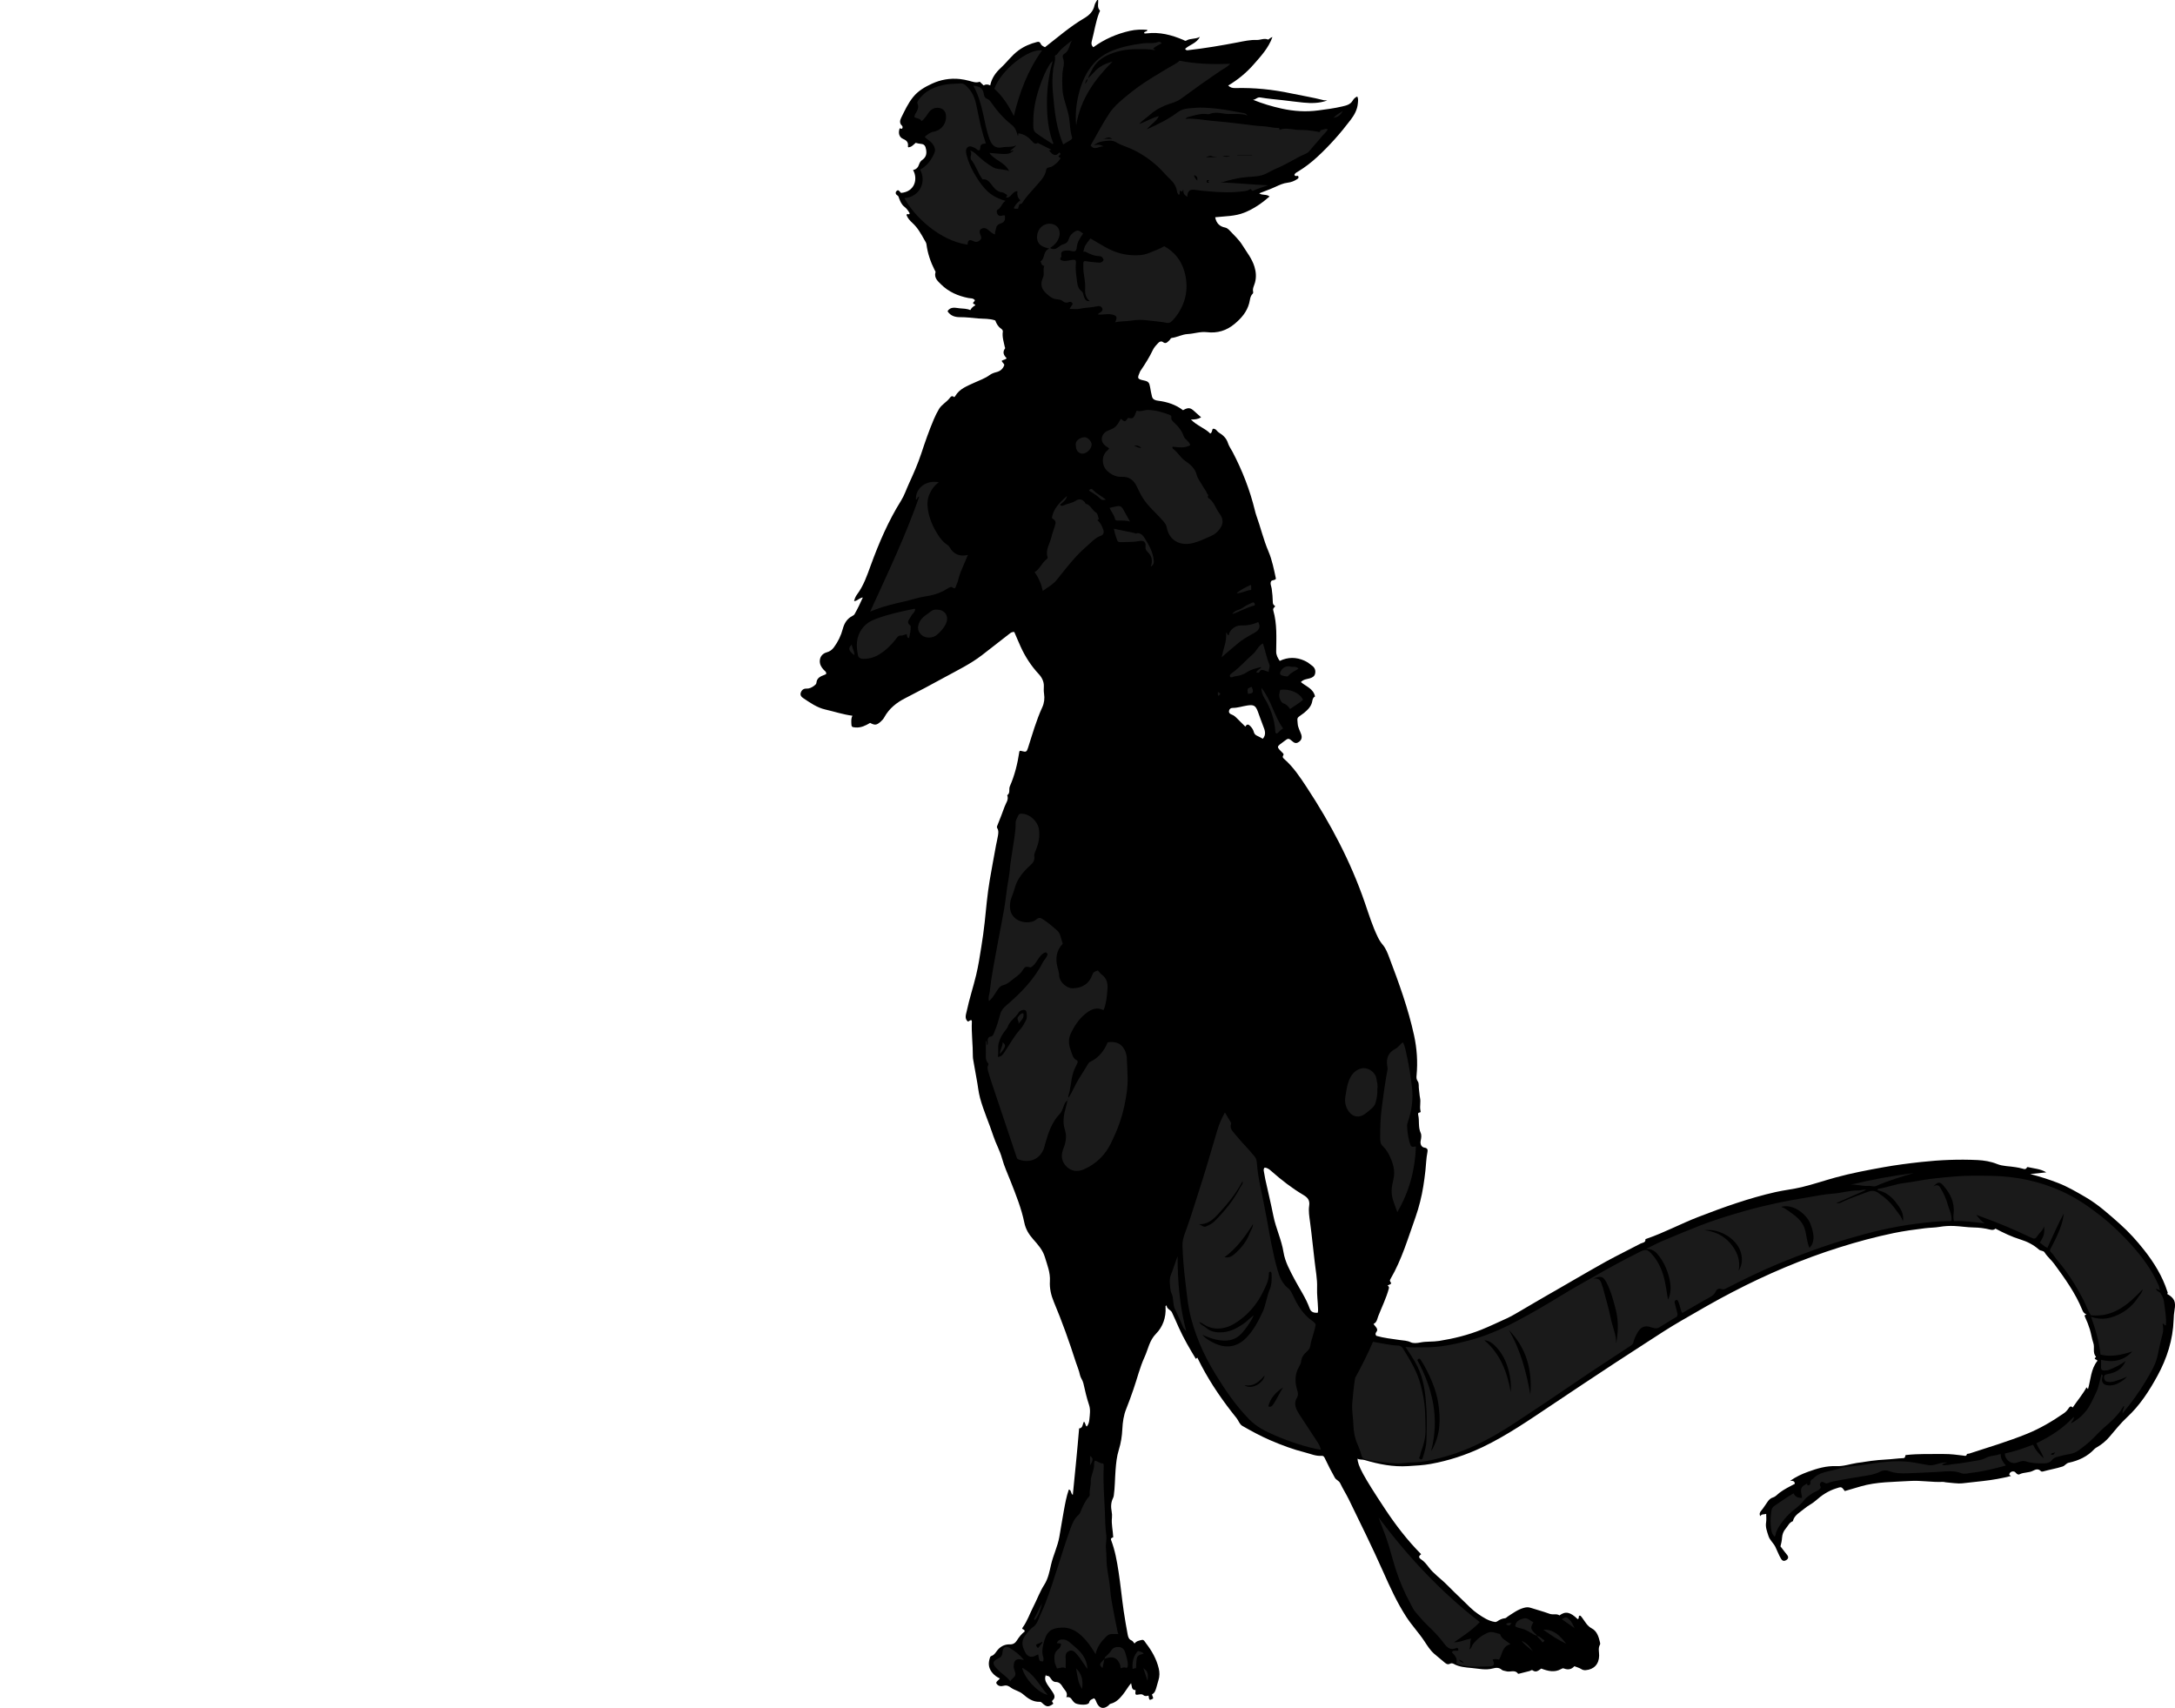 <?xml version="1.0" encoding="utf-8"?>
<!-- Generator: Adobe Illustrator 24.1.2, SVG Export Plug-In . SVG Version: 6.00 Build 0)  -->
<svg version="1.1" id="Layer_1" xmlns="http://www.w3.org/2000/svg" xmlns:xlink="http://www.w3.org/1999/xlink" x="0px" y="0px"
	 width="2343.97" height="1840.41" viewBox="0 0 2343.97 1840.41" style="enable-background:new 0 0 2343.97 1840.41;" xml:space="preserve">
<style type="text/css">
	.st0{fill:#1A1A1A;}
</style>
<g>
	<path d="M1183.44,0c0.45,3.75-1.4,7.83,1.8,11.2c0.56,0.59-0.29,1.52-0.59,2.28c-3.92,10-5.3,20.67-8.08,30.97
		c-0.62,2.31-0.47,4.47,1.73,6.44c11.81-8.64,25.08-14.44,39.41-17.66c6.12-1.37,12.42-1.62,18.74-1.02
		c-0.06,2.47-3.16,1.05-3.54,3.45c0.8,0.57,1.94,0.42,2.93,0.3c13.86-1.67,26.82,1.66,39.41,7.06c1.04,0.45,2.05,1.44,3.24,0.7
		c4.37-2.7,9.74-1.22,14.58-4.02c-3.51,7.11-11.05,8.38-15.9,12.96c1.24,2.07,2.94,1.44,4.21,1.29c17.56-1.98,34.96-4.94,52.31-8.27
		c6.8-1.31,13.62-2.89,20.61-2.61c4.08,0.17,8.03-2.27,12.27-0.42c0.5,0.22,2.36-2.12,4.73-2.76
		c-4.32,12.04-12.49,20.68-20.25,29.55c-7.9,9.04-17.11,16.58-27.45,22.74c2.3,2.25,4.7,2.8,7.68,2.72
		c20.31-0.53,40.36,1.52,60.25,5.77c11.58,2.47,23.31,4.29,34.79,7.26c1.23,0.32,2.62,0.04,3.94,0.37
		c-8.37,3.08-17.01,3.1-25.68,2.26c-7.42-0.72-14.81-1.74-22.21-2.6c-8.06-0.94-16.18-1.53-24.16-2.93c-3.46-0.61-5,2.59-7.97,2.48
		c10.18,4.12,20.56,7.24,31.19,9.56c12.94,2.83,26,3.68,39.14,1.93c8.68-1.16,17.41-2.25,25.9-4.27c4.1-0.97,8.84-1.91,11.4-6.47
		c0.97-1.72,2.62-3.34,4.84-4.28c1.3,2.53,0.82,4.97,0.62,7.38c-0.55,6.76-3.68,12.39-7.67,17.67
		c-10.95,14.48-22.95,28.04-36.3,40.31c-6.19,5.69-12.9,10.9-20.15,15.31c-1.65,1.01-3.58,1.78-4.23,3.73
		c0.77,2.33,2.95,0.62,3.98,1.34c0.95,1.64,0.26,2.41-0.82,3.16c-3.18,2.21-6.75,3.57-10.52,4.01c-4.62,0.55-8.65,2.39-12.79,4.3
		c-5.8,2.68-11.86,4.8-17.79,7.15c3.27,2.48,7.6,0.55,11.14,3.42c-8.32,7.27-16.99,13.26-27.14,17.35c-10.17,4.09-20.9,3.84-31.48,5
		c1.23,6.51,4.78,9.98,10.95,11.17c1.78,0.34,3.54,1.92,4.87,3.35c4.65,4.97,9.8,9.59,13.39,15.39c4.68,7.57,10.42,14.56,13.1,23.3
		c1.76,5.72,2.16,11.36,0.61,17.16c-0.88,3.3-2.91,6.37-1.99,10.06c0.14,0.58-0.02,1.52-0.42,1.89c-2.97,2.83-2.92,6.73-3.85,10.28
		c-2.47,9.42-8.53,16.29-15.76,22.34c-8.67,7.25-18.62,10.27-29.86,8.9c-7.05-0.86-13.76,1.67-20.62,2.02
		c-6.1,0.31-11.23,3.44-17.06,4.18c-1.59,0.2-1.79,1.85-2.76,2.64c-2.02,1.64-3.69,4.49-7.07,1.7c-1.08-0.89-3.15-0.7-4.58,0.79
		c-2.41,2.5-4.79,4.98-6.29,8.18c-3.44,7.35-7.8,14.16-12.3,20.9c-0.46,0.69-1.02,1.34-1.34,2.09c-2.85,6.85-3.69,7.96,4.3,9.58
		c4.77,0.97,5.75,2.37,6.56,7.24c0.56,3.41,1.21,6.81,2.05,10.15c0.82,3.29,3.92,4.07,6.54,4.4c9.88,1.23,19.02,4.19,26.89,10.23
		c5.68-3.22,7.91-2.93,12.42,1.33c2.17,2.05,4.45,3.99,7.09,6.35c-3.57,2.04-6.63,2.37-11,2.35c6.64,6.81,15.06,9.2,20.84,15.11
		c2.3-1.22,1.64-3.68,2.77-5.13c3.36-0.49,4.35,2.77,6.53,4.07c4.41,2.63,8.13,6.11,9.77,11.35c1.09,3.47,3.36,6.4,5.03,9.61
		c10.48,20.1,18.68,41.08,24.03,63.14c0.43,1.76,0.89,3.52,1.5,5.23c4.62,12.79,7.69,26.09,13.05,38.66
		c4,9.39,5.92,19.46,8.07,29.43c-1.11,2.11-3.74,1.15-5.15,2.71c-1.41,2.69,0.23,5.39,0.61,8.09c0.69,4.95,1.13,9.92,1.21,14.89
		c0.03,2.04,1.12,2.82,2.57,4.05c-0.98,1.41-2.78,2.12-2.04,4.68c4.13,14.41,3.24,29.27,3.09,44.02c-0.04,3.99,1.65,6.95,3.8,10.18
		c8.94-4.23,17.73-4.21,26.57-0.27c3.24,1.44,5.99,3.58,8.71,5.74c2.72,2.16,3.63,5.23,2.79,8.5c-0.71,2.79-2.99,4.03-5.76,4.83
		c-3.07,0.88-6.54,0.95-9.51,4c5.5,4.74,13.52,7.04,15.24,15.53c-2.07,1.03-2.59,2.88-3.03,5.34c-0.94,5.29-4.75,8.99-8.75,12.34
		c-1.02,0.85-2.13,1.59-3.23,2.34c-4.92,3.35-4.07,3.29-3.67,9.25c0.3,4.46,2.5,7.74,3.79,11.57c1.07,3.17,0.51,5.9-2.26,7.97
		c-2.25,1.68-4.35,1.93-6.73-0.11c-4.77-4.09-4.84-3.99-9.89-0.09c-1.31,1.02-2.68,1.97-3.99,2.98c-2.74,2.1-2.83,3.28-0.42,5.91
		c0.9,0.98,1.9,1.87,2.82,2.83c0.88,0.93,2.12,1.69,1.02,3.34c-1.12,1.68,0.13,2.82,1.26,3.82c9.84,8.68,17.01,19.52,24.12,30.33
		c25.67,39.03,47.4,80.1,62.63,124.38c4.35,12.64,8.25,25.4,14.17,37.45c1.46,2.97,3.13,5.52,5.25,8.05
		c3.3,3.94,5.14,8.9,6.94,13.67c10.42,27.45,20.44,55.07,26.71,83.82c3.08,14.15,4.06,28.59,2.7,43.1c-0.21,2.27-0.3,4.2,1.32,6.47
		c1.57,2.2,0.75,5.65,1.25,8.55c0.52,3.05,0.51,6.22,1.18,9.31c0.94,4.35-0.45,8.81,0.35,13.14c0.28,1.53,0.86,2.36-1.22,2.66
		c-1.7,0.25-1.25,1.88-1.04,2.84c1.36,6.28-0.26,12.9,2.61,19.09c1.11,2.4,0.58,5.57-0.02,8.38c-0.77,3.58,0.77,6.99,4.13,7.45
		c3.57,0.49,3.58,2.69,3.12,4.97c-1.32,6.51-1.4,13.12-2.14,19.66c-1.28,11.3-2.87,22.61-5.72,33.68c-1.44,5.59-3,11.12-4.95,16.56
		c-8.06,22.52-14.73,45.61-26.88,66.48c-1.12,1.93-0.98,2.01,0.7,4.78c-0.85,1.51-2.65,1.55-3.97,2.44
		c1.16,0.88,1.92,1.37,1.34,3.48c-2.81,10.24-7.52,19.72-11.37,29.54c-1.17,2.97-1.36,6.63-5.1,8.39c1.43,2.29,3.8,3.88,3.98,6.38
		c0.15,2.06-3.28,3.41-0.98,6.4c7.8,2.33,16.54,3.21,25.23,4.52c3.91,0.59,7.93,0.52,11.86,2.43c2.84,1.38,6.97,0.92,10.33,0.24
		c6.73-1.35,13.55-0.6,20.3-1.68c15.67-2.51,30.92-6.24,45.67-12.17c9.22-3.71,18.14-8.05,27.19-12.12
		c6.14-2.76,11.86-6.47,17.72-9.8c8.77-4.99,17.34-10.33,26.14-15.25c9.51-5.32,18.86-10.94,28.33-16.34
		c11.66-6.65,23.21-13.52,34.99-19.97c12.2-6.68,24.74-12.72,37.03-19.23c2.01-1.06,5.59-0.82,5.26-4.72
		c-0.01-0.14,0.83-0.38,1.29-0.54c19.11-6.57,36.93-16.21,55.74-23.48c27.22-10.53,54.69-20.32,83.24-26.79
		c9.35-2.12,18.93-3.08,28.21-5.32c12.3-2.97,24.32-7.07,36.53-10.42c17-4.66,34.31-7.9,51.65-11.03
		c13.52-2.44,27.13-4.16,40.75-5.65c20.03-2.19,40.18-3.03,60.31-2.07c7.16,0.34,14.42,1.52,21.27,4.28
		c6.39,2.57,13.34,2.24,20.01,3.42c2.45,0.43,4.95,0.81,7.29,1.52c1.96,0.59,3.48,1.08,4.68-0.96c0.4-0.68,0.79-0.79,1.56-0.6
		c6.49,1.53,13.29,1.79,19.48,5.6c-5.4,0.56-10.79,1.13-17.35,1.82c11.02,2.87,20.8,6,30.36,9.73c10.06,3.93,19.3,9.38,28.64,14.77
		c13.95,8.05,25.72,18.68,37.58,29.22c9.61,8.55,18.32,18.16,26.24,28.23c10.59,13.47,19.66,28.04,24.96,44.6
		c0.2,0.62,0.65,1.12,0.28,1.81c-0.15,0.27-0.26,0.56-0.39,0.85c7.62,4.33,9.45,8.51,7.9,17.06c-0.64,3.55-0.87,7.26-1,10.81
		c-0.8,21.64-7.17,41.51-17.48,60.4c-8.93,16.35-18.95,31.83-32.7,44.58c-6.98,6.47-12.86,13.9-18.99,21.11
		c-3.81,4.48-8.26,8.17-13.33,11.12c-1,0.58-2.01,1.1-2.81,1.96c-7.47,8.06-17.01,12.55-27.48,14.74c-3.15,0.66-4.2,3.3-6.96,4.18
		c-6.91,2.22-14.07,3.35-21.02,5.33c-0.8,0.23-1.76,0.24-2.36-0.41c-2.61-2.8-5.62-1.87-8.21-0.47c-4.62,2.49-10.05,1.53-14.69,3.89
		c-1.49,0.76-2.92-0.14-4.18-1.72c-1.84-2.32-5.63-1.44-6.68,1.05c-0.76,1.8,0.95,1.68,1.65,2.5c-9.94,2.58-19.93,4.28-30.06,5.43
		c-7.34,0.83-14.71,1.68-22.05,2.45c-5.97,0.63-12.14-0.61-18.22-1.05c-0.98-0.07-1.96-0.52-2.92-0.47
		c-11.84,0.6-23.62-1.73-35.43-0.98c-17.94,1.15-36.07,0.78-53.57,5.92c-5.65,1.66-11.3,3.32-16.89,4.96
		c-3.72-5.05-3.62-4.74-9.77-2.73c-8.21,2.68-15.21,7.27-21.46,12.95c-3.74,3.4-8.37,5.32-12.16,8.59
		c-4.75,4.1-10.92,6.82-12.63,13.71c-3.92,1.34-5.23,5.19-7.67,7.95c-2.51,2.84-3.71,6.34-3.95,9.96c-0.2,3.03-0.83,5.89-1.69,9.17
		c2.22,2.87,4.57,6.05,7.08,9.1c2,2.42,1.33,4.39-1,5.79c-2.09,1.26-3.95,0.94-5.43-1.49c-2.52-4.13-4.07-8.68-6.18-12.93
		c-2.01-4.05-6-7.17-7.42-11.71c-1.49-4.74-3.43-9.39-2.54-14.65c0.49-2.9,0.09-5.95,0.09-9.14c-2.3,0.86-4.9-0.16-6.34,2.47
		c-1.34-2.45-0.4-4.27,0.89-5.77c2.61-3.04,4.62-6.47,6.93-9.71c1.5-2.1,3.06-3.88,5.99-4.74c2.68-0.78,4.79-3.43,7.19-5.21
		c5.07-3.76,10.74-6.52,16.23-9.44c-0.18-3.02-2.11-3.24-5.03-3.21c6.42-4.53,12.79-7.37,19.32-9.76
		c9.81-3.59,19.86-6.53,30.45-6.06c7.61,0.34,14.65-2.27,21.96-3.4c10.45-1.62,20.9-3.21,31.49-3.72c6.23-0.3,12.44-1.25,18.67-1.5
		c2.75-0.11,1.61-2.78,2.68-3.31c14-1.58,27.64-1.02,41.26-1.12c7.01-0.05,13.93,0.84,20.86,1.7c1.38,0.17,2.93,1.01,3.66-1.23
		c0.35-1.08,1.72-0.65,2.61-0.94c20.86-6.79,41.91-13.07,62.27-21.32c14.19-5.75,27.26-13.51,39.82-22.18
		c1.98-1.36,3.47-3.04,4.78-5c1.18-1.78,2.5-3.41,4.62-1.12c5.05-7.46,10.72-14.05,14.95-21.8c0.53,0.68,0.82,1.05,1.56,1.99
		c3.02-10.51,3.11-21.62,10.03-30.34c0.65-1.87-5.25-1.48-1.52-4.19c0.08-0.06,0.15-0.31,0.1-0.37c-3.92-4.33-1.18-9.93-2.85-14.76
		c-1.66-4.79-2.29-9.93-3.79-14.79c-1.41-4.55-3.14-9.04-5.19-13.33c-1-2.07,0.19-2.16,1.61-2.86c-2.56-0.76-3.7-2.55-4.58-4.74
		c-7.32-18.13-18.69-33.83-30.11-49.45c-3.19-4.36-7.55-7.85-10.48-12.52c-1.35-2.15-4.15-1.34-6.1-3.07
		c-5.81-5.15-12.62-8.62-20.19-10.94c-9.15-2.81-17.81-7-26.65-11.6c-1.59,1.54-3.45,1.62-5.94,0.99
		c-5.75-1.45-11.65-2.15-17.65-2.25c-6.95-0.12-13.87-1.29-20.79-1.6c-5.21-0.23-10.67,0.07-15.82,0.95
		c-5.27,0.9-10.56,0.82-15.82,1.48c-11.29,1.42-22.53,2.9-33.68,5.22c-19.83,4.12-39.33,9.38-58.65,15.47
		c-39.71,12.52-77.83,28.73-114.75,47.92c-9.72,5.05-19.35,10.27-28.85,15.7c-8.79,5.02-17.54,10.11-26.31,15.14
		c-13.14,7.53-25.8,15.92-38.53,24.15c-11.23,7.26-22.47,14.53-33.65,21.86c-22.6,14.83-45.09,29.84-67.57,44.86
		c-24.32,16.25-48.43,32.95-74.96,45.63c-17.79,8.5-36.39,14.52-55.71,18.03c-7.92,1.44-16.09,1.8-24.19,2.33
		c-16.18,1.06-31.67-1.96-46.99-6.54c-2.54-0.76-5.13-0.04-7.6-1.47c0.02,7.2,6.27,18.97,29.55,54.13
		c11.44,17.28,24.04,33.73,38.96,48.78c-2.2,1.8-3.5,3.35,0.08,5.66c3.12,2.02,5.67,5.17,7.95,8.21
		c5.56,7.43,13.29,12.53,19.67,19.04c5.65,5.76,11.5,11.3,17.29,16.91c5.26,5.1,10.4,10.56,16.35,14.58
		c5.38,3.64,11.14,7.55,18,8.61c1.04,0.16,1.86-0.05,2.77-0.68c2.44-1.71,5.11-3.02,8.13-3.28c1.34-0.11,1.95-1.13,2.9-1.74
		c5.69-3.65,11.09-7.78,17.83-9.55c2.37-0.62,4.49-0.77,6.8-0.03c6.91,2.2,13.94,4.05,20.73,6.55c3.56,1.31,7.41-0.52,10.6,1.71
		c6.45-4.8,11.63-3.72,19.57,3.98c2.12-0.46,0.37-2.82,1.95-3.7c0.28,0.04,0.91-0.07,1.19,0.19c0.72,0.68,1.3,1.51,1.9,2.3
		c3.08,4.06,5.18,8.62,10.29,11.29c5.5,2.87,7.37,9.04,8.75,14.94c0.18,0.79,0.36,1.84,0,2.46c-2.25,3.86-0.84,7.96-0.91,11.95
		c-0.17,9.07-5.56,14.87-14.54,15.59c-1.75,0.14-3.37-0.26-4.72-1.17c-2.26-1.51-4.85-1.99-7.46-3.1
		c-3.12,3.57-6.94,4.16-11.22,2.44c-1.17-0.47-1.99,0.02-3.11,0.65c-7.08,3.99-14.11,2.16-21.35-0.54
		c-2.67,1.65-5.29,4.84-9.34,1.88c-1.02-0.74-2.16,0.49-3.25,0.77c-3.66,0.94-7.32,1.86-10.99,2.77c-0.47,0.12-1.27,0.32-1.41,0.13
		c-3.43-4.88-8.67-1.25-12.86-2.69c-1.51-0.52-3.57-0.52-4.64-1.5c-3.03-2.76-6.52-2.35-9.71-1.48c-7.7,2.08-15.25,0.16-22.78-0.51
		c-6.63-0.59-13.48-1.09-19.57-4.52c-0.92-0.52-2.55-0.69-3.4-0.22c-3.26,1.8-5.14-0.26-7.26-2.07c-3.4-2.91-6.93-5.67-10.29-8.63
		c-4.29-3.77-7.24-8.61-10.36-13.33c-6.11-9.25-13.79-17.31-19.81-26.68c-9.87-15.32-17.36-31.81-24.72-48.37
		c-11.62-26.16-24.31-51.8-36.84-77.52c-2.93-6.02-6.6-11.73-9.48-17.82c-1.26-2.67-4.28-3.33-5.74-5.89
		c-3.79-6.66-7.21-13.5-10.51-20.41c-0.79-1.66-1.46-3.35-3.84-3.16c-6.22,0.51-11.89-2.18-17.69-3.63
		c-12.93-3.23-25.45-7.92-37.71-13.22c-10.29-4.46-20.13-9.79-29.84-15.36c-3.25-1.86-4.15-5.78-6.42-8.58
		c-14.21-17.55-27.06-36.06-37.64-56.08c-1.54-2.91-2.98-5.88-4.53-8.92c-0.69,0.57-1.16,0.97-1.59,1.33
		c-6.6-10.86-13.02-21.85-18.27-33.46c-2.52-5.57-4.9-11.21-7.55-16.71c-1.37-2.85-5.62-3.48-5.66-7.36
		c-1.58,0.27-1.21,1.29-1.17,1.97c0.67,10.93-3.12,21.24-10.19,28.36c-7.37,7.43-8.53,16.71-12.41,25.12
		c-5.18,11.23-8,23.38-12.09,35.05c-2.45,7-4.89,14.01-7.68,20.87c-2.86,7.01-3.86,14.4-4.22,21.77c-0.37,7.68-1.52,15.12-3.8,22.4
		c-2.25,7.18-2.95,14.5-3.52,21.96c-0.71,9.11-0.61,18.28-1.89,27.34c-0.14,0.97-0.44,1.96-0.88,2.83
		c-2.31,4.66-2.34,9.47-1.41,14.47c0.4,2.1,0.54,4.34,0.31,6.46c-0.8,7.15,1.1,14.1,1.37,21.17c-0.94,0.33-1.92,0.61-2.51,1.74
		c0.06,0.34,0.05,0.84,0.22,1.28c4.23,11.04,6.25,22.57,8.05,34.21c2.17,14.09,3.48,28.28,5.54,42.39
		c1.22,8.37,2.7,16.67,4.23,24.99c0.56,3.06,1.32,5.38,4.32,6.63c1.43,0.6,1.98,2.19,3.12,3.25c1.96-2.74,5.12-3.2,7.9-3.88
		c2.14-0.52,3.19,1.98,4.39,3.54c6.33,8.19,11.37,17.03,13.79,27.2c1.02,4.27,1.02,8.53-0.34,12.76c-0.8,2.5-1.38,5.07-2.16,7.58
		c-0.93,3.01-1.67,6.16-4.73,7.49c0.06,1.95,1.57,3.08,1.04,4.68c-3.99,2.07-4.03,2.05-4.84-3.25c-1.82,0.44-3.73,0.97-5.43-0.47
		c-1.2-1.02-2.72-1.11-4.25-0.82c-4.66,0.87-4.82,0.71-4.25-4.6c-4.7-0.15-3.82-4.14-4.83-7.51c-3.47,4.14-5.93,8.68-9.16,12.65
		c-3.5,4.3-7.27,8.12-12.79,9.49c-1.38,0.34-1.73,1.37-2.57,2.04c-5.1,4.09-9.53,3.14-12.42-2.74c-0.86-1.76-1.19-3.81-2.93-5.16
		c-2.28,1.06-4.9,1.65-5.39,4.78c-0.06,0.4-0.62,0.76-1.01,1.06c-2.49,1.91-12.61,1.13-14.82-1.16c-0.92-0.96-1.93-1.9-2.59-3.03
		c-1.26-2.18-2.97-3.36-6.15-2.79c2.09-4.84-1.47-7.21-3.35-10.22c-1.93-3.1-3.75-6.3-8.29-6.21c-1.31,0.02-2.88-0.89-3.88-2.07
		c-1.68-1.98-2.54-5.03-6.11-4.47c-0.06,0.01-0.26-0.87-0.43-1.45c-1.31,4.1-0.96,6.66,1.68,10.77c1.71,2.65,3.67,5.13,5.4,7.76
		c1.98,3.01,3.78,6.1,0.2,9.26c-1.79,1.58,1.28,2.45,0.49,3.91c-5.06,3.56-7.05,3.42-11.73-1.07c-0.77-0.74-1.48-1.31-2.56-1.26
		c-7.4,0.31-13.04-3.82-18.1-8.21c-3.92-3.4-8.93-4.1-12.88-6.97c-2.43-1.77-4.6-3.02-7.98-2.09c-2.96,0.82-6.37,0.51-8.01-3.02
		c0.41-2.3,2.73-2.88,3.94-4.87c-3.42-1.57-6.2-3.58-8.58-6.67c-3.84-4.98-3.99-9.91-2.23-15.34c0.28-0.85,0.42-1.93,2.23-2.44
		c1.81-0.51,3.58-2.72,5.06-4.83c3.27-4.65,8.27-7.72,14.29-7.46c3.57,0.15,5.87-1.53,7.44-4.02c2.41-3.83,5.15-7.27,8.52-9.85
		c0.06-2.18-1.75-2.1-2.71-2.98c0.21-0.5,0.31-0.99,0.59-1.37c5.01-6.88,7.64-14.98,11.5-22.45c4.01-7.77,6.97-16.09,11.68-23.47
		c4.31-6.74,5.66-14.31,7.41-21.87c2.34-10.11,7.08-19.54,8.9-29.82c1.67-9.44,3.12-18.92,4.87-28.34
		c1.41-7.62,2.76-15.28,5.36-22.68c2.95,0.65,1.66,3.8,4.29,5.84c2.38-24.24,4.81-47.71,6.8-71.7c4.07-0.19,3.53-4.37,5.21-7.3
		c1.71,1.44,1.31,3.88,2.94,5.28c2.21-2.26,2.7-5.51,2.94-8.13c0.47-4.97,1.34-9.98-0.4-15.16c-2.57-7.61-4.34-15.51-6.12-23.36
		c-0.75-3.29-3.09-5.97-3.67-8.91c-0.94-4.79-2.94-9.1-4.39-13.64c-7.05-22.04-14.83-43.81-23.78-65.17
		c-2.97-7.09-4.69-14.54-4.22-22.33c0.55-9.16-2.85-17.39-5.43-25.93c-2.38-7.89-7.58-13.49-12.69-19.3
		c-4.63-5.26-8.03-10.75-9.49-17.95c-3.06-15.1-8.88-29.41-14.47-43.75c-3.27-8.39-7.15-16.63-9.5-25.28
		c-2.29-8.44-6.68-15.91-9.35-24.11c-4.47-13.71-10.49-26.87-14.3-40.81c-1.87-6.83-2.39-13.87-3.77-20.77
		c-1.34-6.74-2.3-13.57-3.6-20.32c-0.25-1.32-0.43-2.61-0.43-3.93c0.08-12.48-1.65-24.91-1.07-37.41c0.02-0.48-0.17-0.97-0.26-1.42
		c-1.78-0.91-2.55,1.42-4.22,1.16c-3.65-3.32-1.83-7.49-1.06-11.14c2.76-13.07,6.99-25.78,10.12-38.77
		c2.43-10.09,4-20.35,5.62-30.61c1.39-8.77,2.7-17.57,3.61-26.38c0.76-7.37,1.5-14.77,2.29-22.14c0.83-7.69,1.83-15.38,3.11-23
		c2.14-12.69,4.57-25.33,6.86-38c0.62-3.41,1.55-6.74,2.06-10.19c0.41-2.81,0.88-5.4-0.76-7.99c-0.9-1.43,0.06-2.82,0.62-4.22
		c2.49-6.29,5.01-12.57,7.26-18.94c1.41-3.99,4.73-7.61,2.86-12.37c3.57-2.41,1.42-6.48,2.83-9.65c5.25-11.9,8.3-24.46,10.23-37.31
		c0.04-0.29,0.33-0.55,0.51-0.82c0.83-0.24,1.54,0.03,2.36,0.26c4.32,1.21,5.1,0.75,6.44-3.43c4.77-14.76,8.89-29.72,15.43-43.88
		c2.07-4.48,2.69-9.53,1.88-14.6c-0.43-2.73-0.29-5.46-0.21-8.23c0.13-4.67-2.07-9.23-5.44-12.85c-8.2-8.79-14.65-18.75-19.61-29.66
		c-2.37-5.22-4.56-10.52-6.79-15.69c-2.52-0.4-4.01,0.91-5.58,2.14c-9.75,7.63-19.49,15.27-29.32,22.82
		c-12.29,9.44-26.2,16.17-39.71,23.55c-14.23,7.77-28.5,15.46-42.97,22.79c-9.26,4.69-17.34,11.09-22.47,20.48
		c-1.06,1.94-2.49,3.54-4.13,4.94c-4.34,3.72-6.04,3.88-11.22,1.19c-4.79,2.83-9.74,5.39-15.69,4.92c-4.05-0.32-4.45-0.58-4.54-4.76
		c-0.05-2.6-0.24-5.22,1.17-7.88c-10.28-1.33-19.63-4.52-29.21-6.7c-9.01-2.05-16.55-7.42-24.12-12.5c-1.91-1.28-3.1-3.13-2.35-5.53
		c0.88-2.81,2.98-4.63,5.9-4.49c3.43,0.17,6-1.2,8.6-3.12c1.15-0.85,2.28-1.9,2.37-3.04c0.44-5.61,4.68-7.12,8.89-8.76
		c0.45-0.18,0.9-0.37,1.33-0.59c0.13-0.07,0.19-0.25,0.29-0.38c0.4-2.27-1.52-3.15-2.71-4.44c-2.54-2.79-4.36-5.9-4.12-9.81
		c0.27-4.37,2.94-7.69,7.39-8.93c3.31-0.92,5.68-2.56,7.83-5.46c4.5-6.07,7.64-12.68,9.56-19.87c1.62-6.08,4.58-10.94,10.29-13.9
		c0.87-0.45,1.86-1.04,2.32-1.84c3.27-5.64,6.03-11.52,8.98-18.09c-3.98,0.53-5.82,3.77-9.41,3.97c0.62-2.96,1.81-5.38,3.27-7.34
		c6.97-9.37,10.67-20.27,14.58-30.99c8.87-24.32,19-47.99,32.77-69.99c3.52-5.62,5.55-11.95,8.3-17.94
		c4.96-10.8,9.77-21.63,13.5-32.94c4.09-12.39,8.37-24.72,13.48-36.74c1.63-3.82,3.44-7.53,5.59-11.1
		c2.84-4.72,7.88-7.24,11.26-11.46c0.71-0.89,2.37-3.77,4.86-1.45c0.36,0.34,1.06-0.51,1.41-1.11c4.74-8.03,13.18-10.88,20.93-14.5
		c5.39-2.52,11.04-4.35,15.93-7.96c2.08-1.53,4.7-2.57,7.24-3.19c4.1-1.01,7.03-3.1,8.67-7.54c0.18-1.75-2.22-2.69-2.73-4.72
		c1.53-1.25,3.82-0.95,5.33-2.79c-2.97-2.96-4.82-6.31-1.82-10.41c0.46-0.63-0.07-1.18-0.2-1.79c-1.13-5.47-2.99-10.83-2.1-16.59
		c0.21-1.34-1.06-2.51-2.11-3.24c-3.15-2.19-4.81-5.35-6.02-8.67c-6.1-2.16-12.36-1.66-18.43-2.16c-6.42-0.53-12.84-1.43-19.35-1.37
		c-5.29,0.05-10.48-1.26-13.71-6.44c3.45-5.38,8.79-3.5,13.18-3.11c3.7,0.34,7.61,0.27,11.39,1.92c1.28-2.3,3.05-3.96,5.39-5.17
		c-0.24-1.41-1.77-0.89-2.3-2.04c-0.52-1.47,1.93-1.95,1.74-3.53c-1.74-2.31-4.59-1.82-6.83-2.26
		c-11.16-2.21-21.29-6.57-29.35-14.54c-3.42-3.38-8.04-7.1-6.15-13.38c0.18-0.6-0.57-1.5-0.94-2.23c-4.38-8.76-7.56-17.91-8.8-27.65
		c-0.25-1.94-1.4-3.38-2.25-4.91c-3.63-6.49-7.21-13.01-12.83-18.13c-2.77-2.53-5.32-5.33-6.46-8.69c0.96-2.03,2.4,0.08,3.21-1.07
		c0.04-0.31,0.23-0.7,0.11-0.92c-1.49-2.62-3.23-5.06-5.65-6.9c-3.05-2.33-4.38-5.8-5.67-9.13c-0.47-1.2-0.44-2.23-1.77-3
		c-1.81-1.05-2.52-2.97-1.03-4.62c1.95-2.16,3.11-0.09,4.27,1.29c0.2,0.24,0.5,0.4,0.76,0.6c14.94-1.36,18.24-15.22,12.86-24.66
		c3.55-0.68,5.5-2.89,6.56-6.27c0.52-1.66,1.68-3.47,3.09-4.43c4.09-2.8,5.26-6.28,4.44-11.11c-0.67-3.97-1.78-6.05-5.61-6.35
		c-1.99-0.16-3.87-0.67-5.66-1.12c-4.67,4.22-4.67,4.22-7.81,4.84c-0.21-0.25-0.61-0.53-0.58-0.74c0.65-4.15-0.83-6.5-4.95-8.24
		c-4.55-1.92-5.66-6.44-3.94-11.37c0.82-0.61,1.18,0.88,2.55,0.2c0.84-0.62,0.76-2.46,0.04-3.09c-3.1-2.71-2.22-6.02-0.92-8.66
		c3.79-7.64,7.3-15.4,12.78-22.21c5.54-6.89,12.76-10.97,20.37-14.49c9.45-4.37,19.6-6.12,29.98-5.03c3.3,0.35,6.69,1.06,10.01,1.91
		c3.55,0.9,7.47,2.59,11.53,1.03c1.32,1.26,2.63,2.51,4.15,3.95c2.22-1.35,4.57-1.32,7.11-0.01c1.54-7.84,6.07-13.96,11.25-18.73
		c6.61-6.08,11.83-13.51,19.11-18.88c6.11-4.5,12.89-7.37,20.18-9.2c1.7-0.43,3.04,0,3.68,1.61c0.81,2.07,2.51,2.99,4.82,4.03
		c13.61-10.53,26.83-22.14,41.98-31.06c5.66-3.33,10-7.35,11.41-14.09c0.42-2.01,1.85-3.81,2.81-5.7C1182.77,0,1183.1,0,1183.44,0z
		 M1420.03,1414.63c0.63-1.71,0.43-3.39,0.38-5.02c-0.23-7.3-1.28-14.55-1.01-21.89c0.35-9.65-1.63-19.12-2.64-28.66
		c-0.71-6.76-1.6-13.49-2.3-20.25c-0.77-7.37-1.68-14.72-2.65-22.07c-0.76-5.75-1.8-11.74-0.94-17.35
		c0.97-6.27-1.79-9.11-6.39-11.84c-12.25-7.27-23.47-15.99-34.13-25.4c-2.26-2-4.41-3.87-7.58-3.94c-0.91,1.16-1.09,2.32-0.77,3.75
		c0.65,2.9,0.96,5.88,1.6,8.78c2.89,13.17,6.09,26.28,8.72,39.5c2.65,13.32,8.75,25.58,10.91,39.12
		c1.66,10.36,6.95,19.8,11.86,29.14c5.48,10.42,12.31,20.16,16.28,31.35C1412.89,1414.12,1416.12,1414.75,1420.03,1414.63z
		 M1360.92,796.07c4.04-4.56,2.11-9.48,0.49-13.45c-2.16-5.27-3.84-10.7-5.89-15.99c-2.52-6.53-4.51-7.46-11.47-6.39
		c-5.18,0.8-10.22,2.58-15.5,2.57c-2.25,0-3.52,1.07-3.99,2.92c-0.52,2.06,0.68,3.53,2.63,4.16c2.81,0.92,4.71,2.99,6.7,4.97
		c2.68,2.67,5.37,5.33,8.21,8.14c1.77-3.25,3.54-2.51,5.52-0.38c1.63,1.74,2.96,3.71,3.52,5.92c0.6,2.41,1.96,3.64,4.09,4.53
		C1357.05,793.84,1358.73,794.9,1360.92,796.07z"/>
</g>
<g>
	<path class="st0" d="M2327.89,1390.46c-1.29-0.54-2.58-1.09-4.44-1.87c0.47,1.65,1.34,2.33,2.16,2.89c0.8,0.55,1.77,0.77,2.4,1.64
		c2.03,2.81,3.63,5.91,4.03,9.3c1.01,8.48,2.8,16.91,2.18,25.56c-1.83,0.75-2.07-1.96-3.66-1.6c0.87,3.85,1.01,7.57-0.09,11.54
		c-2.04,7.37-3.6,14.88-5.15,22.37c-2.13,10.28-7.65,18.96-12.84,27.79c-7.12,12.12-15.53,23.35-24.98,34.99
		c-0.26-3.23,1.21-5.35,1.7-7.22c-0.31-0.77-0.64-0.82-0.87-0.41c-5.43,9.82-13.9,16.81-22.12,24.08
		c-4.73,4.19-8.85,9.07-13.54,13.31c-3.99,3.61-8.26,6.89-12.61,10.11c-5.68,4.21-12.35,3.99-18.54,5.79
		c-3.81,1.11-7.78,1.19-10.51,5.01c-1.56,2.19-4.53,3.01-7.47,3.09c-6.94,0.18-13.85,0.05-20.52-2.15
		c-3.89-1.29-7.19,0.96-10.71,1.71c-5.68,1.22-11.89-4.03-11.6-10.15c10.21-2.15,20.02-5.56,30.34-9.49
		c2.4,5.81,6.83,10.31,11.46,14.75c-1.81-5.77-5.5-10.69-7.93-16.31c14.87-7.17,28.68-15.88,40.29-28.52
		c0.48,2.98-1.67,4.3-3.18,7.13c7.34-3.77,12.62-8.51,16.85-14c4.47-5.8,7.26-12.77,10.47-19.38c3-6.18,3.89-13.12,5.82-19.69
		c1.82,1.4,1.12,2.34,0.82,3.48c-1.37,5.13,1.07,8.2,6.37,8.63c6.51,0.53,11.72-2.38,16.7-5.99c1.26-0.92,2.37-2.05,3.4-3.38
		c-4.15,1.96-8.4,3.53-12.76,4.83c-2.78,0.83-5.49,1.3-8.45,0.58c-2.72-0.66-3.34-2.79-3.44-4.75c-0.1-2.02,1.29-3.03,3.76-3.45
		c8.25-1.38,15.4-4.74,19.58-14.09c-6.26,4.45-12.12,7.28-18.26,9.63c-1.5,0.57-2.91,0.46-4.36,0.59c-2.72,0.25-4.05-0.88-3.91-3.72
		c0.12-2.48,0.02-4.98,0.02-7.76c12.96,3.12,24.35,1.02,33.6-8.97c-11.17,3.43-22.36,6.3-34.27,3.31
		c-1.33-14.01-5.35-27.21-10.11-40.67c11.9,4.15,22.7,1.58,32.99-4.23c7.14-4.04,13.03-9.58,17.47-16.42
		c1.86-2.86,4.59-5.41,5.17-8.99c-15.38,16.17-31.49,30.43-55.89,27.94c-3.49-5.42-5.11-10.95-7.73-16.01
		c-7.91-15.3-16.87-29.86-28.14-42.94c-2.56-2.97-4.43-6.51-7.3-9.25c-1.7-1.62-0.4-3.14,0.3-4.48c3.96-7.53,7.72-15.15,10.56-23.16
		c1.56-4.4,2.69-8.99,3.1-13.74c-6.51,12-11.81,24.57-17.63,36.95c-3.24-1.43-5.3-3.79-8.17-5.55c1.44-2.63,3.26-5.08,4.1-8.08
		c0.86-3.08,1.06-6.14,0.46-9.53c-0.94,4.17-4.51,6.37-6.63,9.67c-2.68,4.17-3.57,4.24-8.05,2.08
		c-17.46-8.45-35.38-15.84-53.61-22.44c-1.5-0.54-2.93-1.28-4.72-1.57c2.78,3.21,5.33,6.59,9.06,8.96c-11-1.07-21.84-3-33.06-2.29
		c-0.87-2.84-0.71-5.53-0.43-8.07c1.34-12.29-3.7-22.17-11.58-30.91c-3.39-3.76-5.49-3.45-10.19,1.53c4.11-2.4,5.84-1.29,7.58,1.6
		c3.4,5.65,6.18,11.6,7.86,17.85c1.06,3.94,2.98,7.55,3.7,11.61c0.35,1.99,0.57,3.83,0.31,5.68c-0.94,0.87-1.98,0.63-2.95,0.63
		c-11.88-0.01-23.62,1.41-35.4,2.88c-24.35,3.04-48.04,8.8-71.53,15.69c-25.8,7.57-51.03,16.74-75.85,27.02
		c-19.32,8.01-38.11,17.2-56.73,26.74c-1.71,0.87-3.11,1.79-5.39,0.88c-2.04-0.82-4.78-0.45-5.89,2.1c-2.36,5.42-7.6,7.1-12.12,9.72
		c-7.91,4.58-15.83,9.14-24.08,13.91c-0.89-1.03-1.5-2.3-1.85-3.96c-0.57-2.69-1.51-5.32-2.43-7.92c-0.43-1.23-1.11-2.64-2.82-1.87
		c-1.28,0.58-1.55,1.38-1.16,3.13c0.83,3.65,2.04,7.22,2.83,10.88c0.53,2.46-0.13,3.58-1.65,4.42c-6.29,3.49-12.19,7.61-18.41,11.17
		c-2.59,1.48-5.93,0.4-8.91-0.62c-6.03-2.05-10.54-0.06-13.83,5.73c-2.01,3.54-3.86,7.07-4.72,11.15c-0.39,1.86-2.37,2.94-4.08,4.06
		c-19.63,12.91-39.35,25.69-58.74,38.96c-21.68,14.85-43.57,29.37-65.51,43.82c-13.77,9.07-28.04,17.37-43.06,24.28
		c-15.14,6.97-30.94,12.08-47.2,15.53c-6.68,1.42-13.59,2.36-20.54,2.34c-4.77-0.01-9.46,1.14-14.3,1.03
		c-11.7-0.26-23.16-2.37-34.63-4.28c-2.35-0.39-4.2-1.6-4.91-4.58c-1.01-4.24-2.75-8.34-4.48-12.38
		c-2.75-6.41-3.97-13.25-4.16-20.02c-0.23-8.11-1.95-16.16-1.18-24.29c0.84-8.81,1.52-17.64,3.05-26.37
		c0.11-0.62,0.53-1.18,0.84-1.75c6.66-12.17,12.85-24.57,18.41-37.36c9.3,1.46,18.16,3.82,27.35,4.08c1.95,0.05,3.8,1.31,4.88,3.06
		c7.77,12.48,15.47,25.06,19.18,39.45c2.19,8.52,3.93,17.13,4.55,26.06c0.5,7.12,0.53,14.22,0.67,21.32
		c0.18,8.78-1.99,17.19-5.14,25.31c-0.61,1.57-0.34,3.3-1.31,4.69c-1,1.44-0.02,2.32,1.02,2.72c1.42,0.55,2.04-0.63,2.42-1.78
		c2.08-6.38,3.91-12.84,4.01-19.58c0.16-11.16,0.6-22.36-0.09-33.48c-0.96-15.48-2.53-30.99-9.65-45.21
		c-3.72-7.42-8.34-14.31-12.87-21.21c6.34,1.1,12.62,0.41,18.87,0.54c17.05,0.36,33.5-3.18,49.86-7.5
		c17.12-4.53,33.32-11.44,48.91-19.6c17.34-9.08,34.26-18.95,50.94-29.21c11.11-6.83,22.56-13.13,33.88-19.62
		c16.73-9.58,33.64-18.83,50.92-27.37c5.09-2.51,7.33-2.28,11.3,1.96c8.05,8.59,12.47,19.06,14.87,30.42
		c1.34,6.37,2.21,12.84,3.35,19.6c3.79-7.84,3.17-15.58,1.35-23.34c-2.19-9.33-6.2-17.84-12.23-25.31
		c-2.98-3.7-6.76-6.24-12.73-6.12c6.51-3.17,12.1-6.18,17.92-8.65c13.03-5.54,26.11-10.97,39.3-16.14
		c16.06-6.3,32.55-11.36,49.14-16.08c11.12-3.17,22.34-5.9,33.64-8.32c10.05-2.15,20.13-4.07,30.28-5.67
		c10.49-1.65,20.93-4,31.48-4.74c9.21-0.64,18.06-3.63,27.36-3.34c2.38,0.08,4.72-1.5,7.93-0.53c-10.71,4.72-20.95,9.23-32.1,14.14
		c3.87,0.67,6.11-1.18,8.36-2.17c8.65-3.81,17.5-7.02,26.39-10.22c4.03-1.45,7.3-0.85,10.57,1.38c7.41,5.04,13.91,11,19.03,18.43
		c2.73,3.96,6.24,7.41,7.42,12.35c1.66-8.85-3.28-15.24-8.17-21.38c-4.94-6.21-11.28-10.75-19.05-12.24
		c-0.06-1.36,0.48-1.53,0.92-1.59c9.33-1.43,18.14-5.01,27.57-6.17c10.2-1.25,20.28-3.57,30.48-4.73
		c7.99-0.91,16.03-1.69,24.06-2.37c13.12-1.12,26.22-0.95,39.31-0.71c26.59,0.49,52.2,5.69,76.53,16.85
		c15.41,7.07,29.2,16.5,42.42,26.97c11.35,8.99,21.7,19.06,31.38,29.7c12.24,13.46,23.06,28.05,30.39,44.94
		C2327.25,1386.92,2326.94,1388.7,2327.89,1390.46z M1542.28,1563.59c0.29-0.4,0.62-0.78,0.87-1.21
		c9.11-15.76,9.57-32.78,6.89-50.09c-1.22-7.84-3.48-15.5-6.57-22.9c-3.4-8.13-7.16-16.04-11.98-23.44
		c-1.25-1.92-2.08-3.09-4.04-0.36C1544.08,1496.31,1551.53,1528.56,1542.28,1563.59z M1741.82,1447.81
		c1.99-12.11,2.61-24.16-0.44-36.17c-2.56-10.09-5.21-20.15-9.98-29.46c-3.57-6.96-6.27-7.78-14.42-4.3
		c6.75-1.12,8.35,2.67,9.47,7.02c0.2,0.78,0.67,1.49,0.88,2.27c3,11.29,6.32,22.5,8.7,33.95
		C1737.88,1430.02,1741.87,1438.46,1741.82,1447.81z M1919.54,1300.42c3.18,1.2,5.57,2.72,7.91,4.39
		c7.23,5.19,14.65,10.3,17.47,19.27c2.08,6.62,2.12,13.78,5.1,20.53c2.87-2.72,4.11-6.07,4.34-9.97c0.31-5.21-1.28-9.97-2.91-14.82
		C1947.82,1308.98,1932.95,1296.81,1919.54,1300.42z M1626.04,1433.2c12.75,21.6,18.86,45.29,23.19,69.58
		C1651.41,1476.26,1645.08,1452.56,1626.04,1433.2z M1628.09,1499.96c0.61-7.27-0.15-14.48-1.81-21.47
		c-2.56-10.8-7.26-20.68-15.36-28.52c-3.03-2.93-6.5-5.52-11.22-5.73C1617.01,1458.93,1624.25,1478.56,1628.09,1499.96z
		 M1873.76,1369.32c3.84-6.16,4.45-13.05,2.05-20.56c-4.48-14.03-22.71-25.14-38.89-23.2c10.92,1.44,20.45,5.57,27.68,14.03
		C1871.92,1348.15,1875.96,1357.73,1873.76,1369.32z M2214.73,1565.03c-1.48,0.77-3.51,0.2-4.55,2.09
		C2212.84,1568.67,2213.85,1566.81,2214.73,1565.03z"/>
	<path class="st0" d="M1320.08,1198.74c2.24,3.77,4.19,7.14,6.23,10.45c0.46,0.74,0.62,1.22,0.32,2.16
		c-1.01,3.11,0.17,5.87,2.14,8.19c4.68,5.53,9.29,11.14,14.33,16.33c3.12,3.21,5.79,6.78,8.77,10.08c1.81,2.01,2.49,4.62,2.7,7.62
		c0.55,7.81,1.78,15.57,3.35,23.27c2.53,12.45,5.21,24.87,7.44,37.37c3.24,18.12,6.3,36.29,11.36,54c2.15,7.51,5,15,11.66,20.09
		c2.59,1.98,3.76,4.91,5.08,7.74c4.28,9.14,9.31,17.72,17.07,24.48c2.47,2.15,5.68,3.48,7.35,6.62c-1.14,7.95-4.63,15.42-5.88,23.47
		c-0.36,2.28-1.75,4.12-3.56,5.69c-3.28,2.87-5.78,6.19-6.24,10.82c-0.17,1.71-1.01,3.47-1.91,4.99
		c-4.96,8.36-5.11,17.05-2.22,26.08c0.76,2.38,1.15,5.32-0.1,7.32c-4.36,6.97-1.33,12.84,2.29,18.54
		c6.29,9.91,12.93,19.61,19.31,29.46c1.66,2.57,3.29,5.24,3.96,8.76c-8.37-1.45-16.29-3.57-24.07-6.05
		c-8.66-2.76-17.23-5.91-25.56-9.53c-9.9-4.3-19.44-8.93-27.37-16.98c-14.55-14.74-26.01-31.59-36.72-49.1
		c-6.57-10.74-12.47-21.86-17.23-33.5c-4.8-11.75-8.78-23.8-11.17-36.32c-1.97-10.31-2.85-20.75-4.14-31.14
		c-1.52-12.28-2.49-24.54-2.93-36.89c-0.17-4.77,0.91-9.25,2.48-13.44c4.55-12.2,8.47-24.6,12.41-37
		c4.48-14.1,9.07-28.17,13.16-42.38c3.02-10.46,6.29-20.85,9.3-31.32C1313.6,1211.97,1316.31,1205.42,1320.08,1198.74z
		 M1295.96,1438.38c3.07,3.99,6.51,5.61,9.67,7.41c13.1,7.42,26.09,7.17,37.1-3.87c7.82-7.85,12.96-17.56,17.68-27.48
		c3.8-7.99,4.56-16.93,7.98-25.04c2.17-5.14,2.17-10.57,2.03-16.02c-0.04-1.34-0.01-2.65-1.54-3.19c-0.78,0.43-1.46,0.94-1.43,1.9
		c0.24,7-2.93,13.01-5.81,19.01c-7.03,14.67-17.27,26.61-31.23,35.16c-5.37,3.29-11.44,5.22-17.59,5.36
		c-5.45,0.13-10.97-1.48-15.7-4.65c-1.34-0.9-2.61-1.75-4.87-2.31c2.12,3.42,5.38,4.13,7.59,6.14c5.18,4.68,11.78,5.27,17.99,4.79
		c8.72-0.67,16.37-4.88,23.46-10.06c3.44-2.51,6.32-5.68,9.8-8.17c-0.68,1.96-1.68,3.6-2.66,5.25c-2.84,4.79-5.97,9.31-9.7,13.52
		c-7.88,8.9-17.46,9.72-28.24,7.38C1305.79,1442.46,1301.35,1440.76,1295.96,1438.38z M1339.14,1272.81c-2,3.42-3.59,6.32-5.35,9.11
		c-4.92,7.75-10.67,14.93-16.83,21.66c-6.71,7.33-12.96,16.01-24.83,15.57c2.72,0.91,4.85,3.77,7.79,2.39
		c3.07-1.45,6.19-2.79,8.75-5.33c10.99-10.93,20.77-22.74,27.85-36.64C1337.51,1277.61,1339.76,1276.23,1339.14,1272.81z
		 M1319.64,1354.7c3.68,0.88,7.34-0.39,10.41-3.07c7.24-6.33,13.4-13.59,16.72-22.75c1.13-3.11,3.47-5.83,3.59-9.81
		C1341.61,1332.81,1332.36,1345.44,1319.64,1354.7z M1366.82,1515.43c2.68,1.21,4.16-0.38,5.58-2.45
		c3.93-5.7,6.48-12.19,10.35-17.95C1375.22,1500.06,1369.08,1506.2,1366.82,1515.43z M1341.08,1492.6
		c7.1,5.37,20.43-1.69,21.81-10.49C1357.3,1488.46,1351.53,1494.5,1341.08,1492.6z"/>
	<path class="st0" d="M1150.33,1185.9c-2.83,1.82-3.61,5.08-4.64,7.83c-0.88,2.36-1.88,4.76-3.43,6.37
		c-8.85,9.19-12.54,20.75-15.94,32.56c-0.58,2-0.92,4.08-1.78,6.06c-4.88,11.16-15.71,14.81-26.94,10.64
		c-1.54-0.57-1.73-1.63-2.09-2.68c-9.14-27.14-18.24-54.29-27.31-81.46c-1.34-4.01-2.54-8.07-3.59-12.16
		c-0.4-1.57-0.57-3.41,0.21-4.9c0.56-1.08,0.6-1.85-0.12-2.67c-2.95-3.33-2.21-7.39-2.24-11.28c-0.03-4.15-0.01-8.31-0.01-12.79
		c1.75,1.43,0.35,3.44,1.57,4.76c0.76-1.54,0.48-3.06,0.39-4.5c-0.15-2.34,0.91-4.32,2.9-4.61c2.85-0.42,3.27-2.48,4.08-4.35
		c2.85-6.58,4.81-13.49,6.73-20.36c1.08-3.83,3.4-6.39,6.12-8.72c15.74-13.48,30.17-28.03,39.67-46.78
		c1.48-2.93,4.46-4.89,5.05-8.92c-0.13-0.63-1.24-1.11-1.97-1.82c-8.27,2.76-8.93,12.59-16.27,16.33c-5.74-1.22-5.82-1.27-9.13,3.79
		c-2.96,4.52-7.7,6.98-11.65,10.33c-2.56,2.17-5.39,4.17-8.82,5.05c-4.22,1.08-5.91,4.82-8.05,8.05c-2.06,3.11-3.93,6.38-7.25,9.1
		c-1.15-3.86,0.43-7.17,0.82-10.36c0.99-8.09,2.08-16.18,3.5-24.24c1.71-9.64,3.49-19.26,5.3-28.88c2.26-12.01,4.68-24,6.76-36.04
		c1.33-7.73,2.14-15.56,3.25-23.33c0.91-6.3,2.29-12.56,2.8-18.89c0.61-7.54,2.09-14.91,3.09-22.37c1.24-9.26,3.39-18.41,3.19-27.87
		c-0.06-2.9,1.69-5.57,2.96-8.22c1.03-2.14,3.02-1.81,4.79-1.66c7.91,0.66,15.76,8.16,17.22,15.85c1.56,8.23-0.14,15.85-3.19,23.32
		c-0.88,2.15-2.02,4.62-1.69,6.51c0.98,5.63-2.77,8.45-5.98,11.44c-7.24,6.72-12.91,14.24-15.39,24.05
		c-1.29,5.12-4.07,9.84-4.65,15.19c-0.7,6.57,0.48,12.33,6.16,16.78c5.71,4.46,16.61,5.39,22,0.78c2.73-2.33,4.36-2.06,7.25-0.22
		c5.72,3.65,10.78,8.06,15.75,12.55c1.8,1.63,2.89,4.44,3.47,6.91c0.56,2.39,1.57,4.61,2.04,6.84c-6.96,7.37-8.02,16.08-5.64,25.28
		c0.78,3.01,1.78,5.86,1.83,9.04c0.09,6.5,7.87,13.87,14.59,13.73c10.33-0.22,17.86-4.94,21.28-14.89c1.08-3.15,3.47-3.39,5.87-4.36
		c1.36,1.52,2.44,3.23,3.96,4.32c5.45,3.89,6.78,9.05,6.37,15.54c-0.54,8.69-1.72,17.54-4.34,22.97
		c-7.74-4.01-14.36-0.44-19.97,4.27c-6.52,5.47-11.25,12.56-15.04,20.36c-3.12,6.43-2.58,12.49-0.21,18.7
		c1.49,3.9,1.97,8.47,6.47,10.65c1.16,0.56,1.19,1.88,0.61,3.08c-0.57,1.17-1.02,2.41-1.65,3.55c-4.8,8.66-4.86,18.51-6.87,27.85
		c-0.4,1.86-1.66,3.66-1.09,5.72C1151.42,1183.91,1151.17,1185.01,1150.33,1185.9z M1075.38,1138.93c3.97-0.35,5.51-2.78,7.04-5.05
		c5.73-8.51,10.51-17.66,17.58-25.28c2.28-2.46,3.68-5.74,5.43-8.68c1.73-2.91,1.2-6.15,0.8-9.19c-0.33-2.49-2.74-3.02-5.35-2.02
		c-1.35,0.52-2.43,1.32-3.07,2.38c-3.4,5.61-9.72,8.92-11.91,15.57c-0.54,1.62-2.21,3.2-3.35,4.78c-2.83,3.93-5.21,8-6.35,13.01
		C1075.11,1129.23,1076.31,1133.77,1075.38,1138.93z"/>
	<path class="st0" d="M1270.3,210.04c-0.99-1.22-1.64-2.47-1.92-4.16c-0.81-4.83-3.21-8.89-6.77-12.21
		c-4.93-4.59-9.08-9.88-14.13-14.44c-10.25-9.24-21.48-16.51-34.4-21.28c-3.49-1.29-6.91-2.67-10.19-4.63
		c-4.63-2.77-10.07-1.62-15.05-0.9c-3.15,0.45-6.38,1.92-9.07,4.22c3.44-1.01,6.73-1.13,10.38,1.14c-4.87-0.47-9.33,4.86-13.83-0.96
		c6.74-11.72,12.99-23.96,20.6-35.29c4.28-6.38,10.43-11.71,16.41-16.71c8.88-7.43,18.21-14.34,28.13-20.41
		c8.21-5.02,16.35-10.13,24.78-14.77c2.26-1.24,4.39-2.63,5.84-4.2c18.08,3.59,36.09,3.98,54.75,3.34
		c-2.95,3.25-6.53,4.86-9.69,6.98c-14.77,9.91-29.26,20.24-43.59,30.77c-5.32,3.91-11.69,4.81-17.48,7.34
		c-5.91,2.59-11.39,5.69-16.11,10.09c-3.59,3.35-8.05,5.67-11.17,9.71c7.09-2.58,13.55-6.64,21.15-8.57
		c-2.77,5.82-8.57,8.65-12.97,14.25c12.05-5.5,22.99-10.66,32.74-18.08c3.55-2.7,7.5-4.1,12.19-4.5c5.44-0.46,10.87-0.97,16.31-0.75
		c10.33,0.41,20.56,1.68,30.73,3.62c4.16,0.79,8.34,1.45,12.5,2.27c1.36,0.27,2.43,0.71,4.1,2.52c-9.34-3.04-18.12-0.47-26.82-2.21
		c-4.5-0.9-9.57-1.18-14.27,0.63c-0.88,0.34-2,0.23-2.98,0.1c-7.25-0.92-13.93,1.71-20.76,3.34c-0.56,0.13-1,0.75-2.26,1.76
		c10.02-0.74,18.99,1.27,28.07,2.1c11.08,1,22.18,2.05,33.23,3.51c7.44,0.98,14.97,2.06,22.55,2.4c5.55,0.24,10.98,1.93,16.58,1.89
		c1.77-0.01,0.27,1.76,1.21,1.9c5.05-1.93,10.09-0.94,15.03-0.38c1.61,0.18,3.25,0.52,4.88,0.5c6.93-0.1,13.76,0.64,20.57,1.88
		c1.07,0.19,3.52,1.47,3.4-1.61c2.62,0.05,4.94-2.07,8.01-0.89c-1.57,3.06-4.42,5.18-6.49,7.76c-4.22,5.23-8.91,10.12-13.13,15.4
		c-1.02,1.28-2.29,2.3-3.88,2.98c-10.81,4.66-20.57,11.36-31.49,15.88c-4.15,1.72-8.07,4.15-12.23,6.05
		c-6.34,2.9-13.12,2.84-19.71,3.4c-7.07,0.61-13.92,1.91-20.69,3.77c-2.69,0.74-5.29,1.7-8.17,1.99
		c17.16,0.53,34.21,2.43,51.46,3.11c-5.32,1.86-10.81,3.35-15.89,5.74c-2.36,1.11-2.01-2.97-4.19-1.21c-1.29,1.05-3.27,1.48-5,1.72
		c-13.47,1.92-26.94,1.42-40.44,0.16c-4.79-0.45-9.56-0.89-14.33-1.61c-4.7-0.71-7.49,2.39-7.16,7.54
		c-3.15-1.57-4.81-3.86-4.26-7.45c-1.45,0.29-0.6,1.6-1.37,2.06c-0.66-0.38-1.34-0.77-2.03-1.17
		C1270.6,206.68,1272.35,208.78,1270.3,210.04z M1312.25,169.48c-2.37-0.35-4.55-0.5-6.85-1.32c-2.38-0.86-4.5,1.44-6.91,1.32
		C1303.07,169.48,1307.66,169.48,1312.25,169.48z M1333.34,167.27c0,0.12,0.01,0.25,0.01,0.37c5.31,0,10.63,0,15.94,0
		c-0.01-0.12-0.01-0.25-0.02-0.37C1343.97,167.27,1338.65,167.27,1333.34,167.27z M1188.55,149.62c3.1,0,6.2,0,10.03,0
		C1194.59,146.27,1191.54,149.76,1188.55,149.62z M1286.88,188.74c0.26,2.75,1.9,4.08,3.39,5.97
		C1290.6,191.87,1290.42,189.74,1286.88,188.74z M1317.5,168.49c2.36,0.43,4.74,0.74,8.04-0.03
		C1322.23,167.76,1319.87,168,1317.5,168.49z M1302.14,195.82c-1.77-0.42,3.01-1.59-0.27-1.81c-1.07-0.07-1.41,0.52-1.41,1.46
		c0,0.94,0.35,1.53,1.41,1.47C1303.45,196.84,1302.98,196.37,1302.14,195.82z"/>
	<path class="st0" d="M1189.38,280.12c-0.73-2.44-2.16-4.01-4.49-4.09c-5.6-0.18-10.51-2.28-15.31-4.88
		c-0.48-0.26-1.34,0.17-2.09,0.29c1.44-6.46,1.44-6.46,7.59-14.48c6.79,3.68,13.25,8.04,20.23,11.5c10.75,5.33,22.1,7.44,33.91,6.39
		c6.67-0.59,12.74-3.81,18.93-6.25c2.27-0.89,4.39-2.19,6.57-3.3c10.81,6.03,18.14,15.05,21.56,26.8
		c4.85,16.65,2.45,32.43-7.43,46.88c-1.68,2.45-3.61,4.67-5.68,6.82c-1.67,1.73-3.46,2.6-5.72,2.12c-6.9-1.47-13.95-1.76-20.92-2.7
		c-5.66-0.76-11.54-0.66-17.35,0.26c-5.65,0.89-11.45,0.55-17.41,1.75c2.88-5.96,1.61-7.37-4.2-8.46c-4.83-0.91-9.41,0.77-14.5,0.03
		c1.63-2.25,5.36-2.41,5.07-6c-0.79-2.31-2.76-3.39-5.28-2.81c-6.39,1.48-12.99,1.36-19.42,2.75c-3.29,0.71-6.87,0.13-10.81,0.13
		c1.3-2.04,2.33-3.66,3.51-5.5c-1.1-1.4-1.87-2.82-4.53-1.68c-1.99,0.86-4.39,0.54-6.45-1.28c-2.43-2.14-5.91-1.51-8.87-2.4
		c-3.36-1.02-5.63-3.04-8.27-5.37c-6.17-5.44-7.08-10.74-3.83-18.05c1.52-3.41-0.52-7.86,1.23-12.04c-2.73-0.27-3.09-2.58-4.01-4.88
		c5.12-3.12,2.12-10.9,9.47-13.78c-6.29-1.6-10.81-2.97-12.68-8.46c-1.75-5.12,0.17-12.07,5.06-15.78
		c4.62-3.51,11.22-3.46,15.47,0.12c2.87,2.42,3.87,6.84,2.95,10.63c-1.4,5.8-5.16,9.67-10.04,12.84c3.61,2.02,6.44,1.14,9.24-1.15
		c1.49-1.23,3.27-2.32,5.1-2.87c3.2-0.96,4.96-2.55,5.97-6c1.04-3.54,3.9-6.39,7.29-8.17c3.42-1.79,5.61,1.04,8.05,2.69
		c-3.28,4.5-6.34,9.08-6.88,14.87c-0.37,3.99-1.83,5-5.94,3.79c-2.01-0.59-3.95-0.5-5.89-0.39c-4.03,0.22-5.47,1.61-4.77,5.54
		c0.34,1.91-1.96,2.3-0.88,4.47c4.91,3,10.47-0.72,15.82,0.06c1.21,1.72,0.75,3.63,0.62,5.37c-0.49,6.45,0.75,12.76,1.5,19.08
		c0.4,3.36,1.43,6.77,4.59,9.12c2.03,1.51,2.03,4.37,2.92,6.62c1.08,2.74,2.6,4.63,6.02,4.18c-4.37-3.5-5.24-8.16-4.96-13.18
		c0.33-5.81-0.73-11.49-1.58-17.16c-0.52-3.49-0.33-6.92-0.38-10.37c-0.02-1.9,0.66-2.76,3.12-2.26c4.32,0.88,8.8,0.99,13.21,1.49
		C1186.22,283.24,1188.09,282.55,1189.38,280.12z"/>
	<path class="st0" d="M1083.73,216.46c-4.23,2.41-4.47,7.32-8.45,9.39c-1.61,0.83-1.14,3.14-0.51,4.59c0.75,1.75,2.59,2.66,4.44,2.1
		c1.32-0.4,2.47-0.72,3.76-0.26c0.48,5.61-0.5,7.18-5.14,8.74c-2.31,0.77-3.96,2.28-4.37,4.83c-0.35,2.23-1.4,4.32-1.1,6.78
		c-3.38-1.01-5.54-3.39-7.92-5.31c-2.29-1.85-4.75-1.97-6.88-0.73c-2.19,1.28-2.17,3.69-1.13,6.05c0.92,2.09,1.97,4.24-0.39,6.28
		c-2.43,2.1-4.63,2.17-7.57,0.7c-3.93-1.97-5.75-0.45-5.68,4.09c-30.03-4.31-57.91-30.61-68.1-50.24
		c16.04-1.07,24.26-17.05,16.89-30.66c7.68-4.2,12.53-10.88,15.68-18.75c1.55-3.86-1.57-9.78-6.41-12.86
		c-1.59-1.02-2.79-2.26-4.31-3.73c2.97-2.55,5.7-4.84,9.87-5.63c8.31-1.57,14.37-9.25,12.89-18.67c-0.61-3.89-3.67-6.38-7.46-6.9
		c-4.52-0.62-8.5,1.32-11.03,5.08c-2.13,3.15-4.2,6.27-7.08,8.79c-0.12,0.11-0.27,0.19-0.66,0.46c-1.38-3.28-4.93-2.72-7.53-4.27
		c-0.21-2.6,1.57-4.51,2.63-6.64c1.23-2.48,1.91-5,0.8-7.59c-0.62-1.43-0.45-2.32,0.4-3.57c7.58-11.14,18.62-15.82,31.48-17.67
		c4.46-0.64,8.89-0.5,13.3-0.97c4.52-0.48,6.66,2.13,9.39,5.01c6.25,6.57,8.04,14.96,9.67,23.16c2.45,12.31,5.04,24.53,9.2,36.4
		c-5.61,0.95-5.61,0.95-6.36,7.14c-2.24,1.34-3.23-1-4.7-1.72c-2.71-1.33-5.76-3.24-8.3-1.39c-2.78,2.02-2.09,5.9-1.32,8.83
		c1.74,6.63,4.4,12.99,7.82,18.93c3.43,5.94,7.09,11.83,11.72,16.88C1066.21,208.52,1072.07,213.18,1083.73,216.46z"/>
	<path class="st0" d="M1195.32,483.42c-1.41-1.58-2.99-2.17-4.25-3.23c-6.64-5.6-3.63-13.68,3.39-16.33
		c7.43-2.8,8.87-4.25,13.49-12.6c4.41,3.72,4.41,3.72,7.73-0.94c5.71,1.06,5.89,0.91,9.26-7.83c3.93,1.57,7.65-0.66,11.55-0.71
		c8.43-0.1,16.11,2.37,23.81,5.19c1.23,0.45,2.26,1.15,2.04,2.42c-0.55,3.26,1.77,4.84,3.66,6.6c4.28,3.97,7.65,8.35,9.65,14.03
		c1.28,3.63,5.83,5.34,7.12,9.64c-5.86,3.5-12.42,2.41-18.95,1.68c-0.91,1.14,0.24,2.22,0.68,2.54c5.03,3.71,7.82,9.53,13.18,13.07
		c5.15,3.41,10.31,8.2,11.75,13.97c1.44,5.8,5.15,9.62,7.69,14.4c1.07,2.02,2.77,3.64,3.42,5.92c0.36,1.25,2.47,1.96,1.04,3.8
		c-0.17,0.22,0.36,1.35,0.83,1.66c6.09,4.04,7.68,11.26,11.82,16.69c4.86,6.36,4.29,12.17-1.08,18.27c-1.96,2.22-4.13,4.12-6.97,5.4
		c-6.68,3-13.24,6.26-20.37,8.1c-14.02,3.63-25.94-2.79-28.45-16.91c-0.5-2.78-2.16-4.91-4.07-7.08
		c-7.17-8.17-15.65-15.17-21.62-24.41c-2.59-4.01-4.47-8.35-6.58-12.6c-3.35-6.76-8.11-10.71-16.24-10.34
		c-5.64,0.26-10.64-2-15.1-5.89c-6.91-6.01-6.97-17.16-0.29-22.53C1194.12,484.87,1194.62,484.18,1195.32,483.42z M1229.95,482.36
		c-2.38-1.59-4.73-2.99-7.65-1.87C1224.91,480.99,1227.07,483.19,1229.95,482.36z"/>
	<path class="st0" d="M1180.01,1573.88c3.2,0.68,5.62,3.44,8.98,3.06c0.75,2.07,0.5,3.92,0.41,5.72
		c-0.72,15.45,0.72,30.86,1.33,46.26c0.33,8.32,0.27,16.76,1.49,25.13c0.69,4.77-0.89,10.12-0.34,14.77
		c0.79,6.55,0.29,13.11,1.11,19.66c1.05,8.45,2.96,16.77,3.55,25.3c0.46,6.66,1.78,13.27,2.98,19.86
		c1.54,8.49,3.33,16.93,5.04,25.38c0.12,0.61,0.5,1.18,0.75,1.75c-2.31,0-4.54,0.08-6.78-0.02c-2.5-0.12-4.46,0.89-6.18,2.57
		c-5.3,5.19-9.88,10.84-11.67,19.09c-3.43-5.45-6.47-10.39-10.3-14.74c-6.77-7.7-14.47-14.01-25.4-13.84
		c-13.44,0.21-17.51,5.33-20.47,17.43c-1.16,4.75-1.88,9.65-0.19,14.58c0.44,1.29,0.35,2.96-0.2,4.4c-4.03-0.01-4.03-0.01-5.24-7.31
		c-0.47,0.1-1.01,0.08-1.38,0.32c-5.39,3.43-10.03,2.62-12.87-3.19c-3.66-7.48-4.43-12.36,2.01-20.08c2.09-2.51,4.1-4.97,6.84-6.89
		c3.03-2.12,4.63-5.38,5.98-8.83c2.13-5.46,4.82-10.7,6.93-16.16c10.18-26.43,17.43-53.84,27.02-80.47
		c2.05-5.7,4.33-11.37,9.13-15.5c1-0.86,1.48-2,2-3.27c2.35-5.68,4.76-11.4,8.94-16.05c0.63-0.71,0.97-1.3,0.88-2.08
		c-0.52-4.83,1.31-9.45,1.13-14.3c-0.2-5.25,2.61-10.03,3.39-15.22C1179.29,1578.86,1178.66,1576.27,1180.01,1573.88z
		 M1123.47,1769.87c-0.2-0.32-0.41-0.63-0.61-0.95c-1.54,2.33-4.67,1.56-6.35,3.78c0.6,1.05,0.65,2.46,2.25,3.14
		C1120.34,1773.84,1121.9,1771.85,1123.47,1769.87z"/>
	<path class="st0" d="M1150.33,1185.9c0.84-0.89,1.09-1.99,1.15-3.16c4.34-6.11,6.86-13.21,10.78-19.58
		c3.49-5.68,7.16-11.27,10.54-17.02c0.41-0.7,1.02-1.45,1.72-1.77c9.44-4.39,15.4-11.94,19.23-21.26
		c7.62-0.98,13.98,0.49,17.89,7.55c1.59,2.86,2.5,6.1,2.68,9.28c0.41,6.92,0.65,13.87,0.89,20.79c0.36,10.3-1.35,20.52-3.47,30.69
		c-2.96,14.15-8.08,27.49-14.4,40.34c-6.24,12.71-15.81,22.33-28.99,28.17c-6.89,3.06-13.37,2.39-18.63-2.54
		c-5.06-4.74-6.76-11.08-4.28-18.01c0.05-0.15,0-0.35,0.06-0.49c2.94-7,4.6-13.91,2.07-21.67c-2.78-8.55-0.98-17.2,1.52-25.64
		C1149.64,1189.71,1149.92,1187.79,1150.33,1185.9z"/>
	<path class="st0" d="M1043.11,597.96c-2.72,6.4-5.31,12.51-7.91,18.61c-1.91,4.49-2.37,9.42-4.49,13.87
		c-1.08,2.26-0.86,5.19-4.7,2.26c-1.15-0.88-4.08,0.97-5.94,2.14c-7.44,4.68-15.7,6.81-24.27,8.1c-6.93,1.05-13.55,3.44-20.36,5
		c-10.77,2.47-21.57,4.82-31.92,8.84c-1.52,0.59-3.03,1.19-5.77,2.32c18.87-41.34,38.12-81.52,52.88-123.88
		c-2.39,0.36-1.87,2.78-3.51,3.2c-1.03-12.16,11.17-21.68,24.67-18.68c-4.83,3.26-7.82,7.64-10.02,12.52
		c-2.43,5.41-2.67,11.05-1.75,16.92c1.5,9.51,5.15,18.09,10.23,26.17c2.81,4.48,5.91,8.68,10.42,11.61c1.13,0.73,2.09,1.6,2.75,2.79
		C1027.67,597.42,1034.75,600.06,1043.11,597.96z"/>
	<path class="st0" d="M1485.74,1635.28c31.5,42.04,67.07,80.13,109,112.63c-8.08,8.43-17.45,14.79-27.74,21.74
		c6.89,0.19,12.09-3.19,18.5-3.89c-1.92,4.01-0.17,7.98-2.2,11.6c2.71-1.11,2.62-3.76,4-5.53c4.32-5.56,9.68-9.72,16.07-12.44
		c4.19-1.79,8.32,0.17,12.4,1.22c0.32,0.08,0.84,0.15,0.9,0.33c1.64,5.35,6.84,7.09,11.19,10.81c-9.11,2.11-8.66,10.84-12.36,16.59
		c-2.48-0.54-4.7-0.95-6.95-0.12c2.63,5.43,1.91,7.32-3.92,7.44c-10.7,0.22-21.5,1.12-32.02-1.93c-1.08-0.31-2.07-0.93-3.06-1.38
		c1.46-5.31-1.73-8.64-4.95-12.02c1.91-2.77,4.74-0.88,7.02-1.77c0.13-1.75-0.47-3.48-2.46-2.58c-5.94,2.66-9.67-0.72-12.65-4.73
		c-5.66-7.61-12.24-14.32-19.06-20.8c-4.34-4.12-7.95-8.86-11.95-13.26c-2.35-2.59-3.74-6.08-5.47-9.22
		c-6.45-11.72-11.65-23.93-15.78-36.71c-3.8-11.76-6.6-23.81-10.75-35.46C1491.05,1648.93,1488.14,1642.27,1485.74,1635.28z
		 M1577.42,1791.91c-1.25-2.41-3.3-2.5-4.72-3.59C1572.98,1790.78,1574.92,1791.06,1577.42,1791.91z"/>
	<path class="st0" d="M1097.22,224.81c-1.87,0.16-3.19,0.38-4.46-0.19c-0.32-1.35,2.27-5.4,6.86-8.77c-2.88-2.59-3.7-6-3.15-9.79
		c-5.85-0.14-6.57,7.74-12.49,6.77c1.33-1.19,2.14-2.34,0.28-3.44c-1.4-0.83-2.86-1.96-4.38-2.13c-5.78-0.64-8.58-4.83-11.77-8.86
		c-2.24-2.82-4.73-5.87-9.14-5.05c-4.99-6.42-7.03-14.75-12.34-21.24c-0.65-0.79-0.79-2.54-0.37-4.13c0.48-1.82,0.85-4.05-0.95-5.81
		c3.25,0.78,5.6,2.96,7.88,5.12c5.25,4.99,10.91,9.43,17.17,13.06c3.48,2.02,7.58,1.67,11.36,2.55c1.66,0.39,3.51,0.2,5.85,1.54
		c-4.76-9.92-15.81-11.59-21.37-19.68c20.38,1.84,20.38,1.84,25.91-2.12c-1.03-1.79-2.3,1.45-3.42-0.36
		c2.13-1.49,4.33-3.01,6.51-5.67c-5.14,2.49-10.15,1.15-15.03,2.17c-6.88,1.43-10.99-1.64-13.57-8.44
		c-3.42-9.01-5.08-18.48-7.13-27.84c-2.3-10.49-5.3-20.71-10.52-30.16c7.47,0.67,10.52,3.07,11.42,9.59
		c0.32,2.35,1.78,3.97,3.37,4.54c2.26,0.81,3.38,2.42,4.52,4.06c6.31,9.12,13.55,17.34,22.32,24.21c3.61,2.82,5.1,7.1,6.21,11.48
		c1.35-0.54,0.09-2.14,0.72-2.55c6.49,0.76,11.01,4.26,15,8.8c1.28,1.46,2.93,3.32,5.45,1.73c0.64-0.4,1.2,0.2,1.79,0.49
		c4.2,2.13,8.41,4.23,13.26,6.65c-1.41,0.44-2.02,0.63-2.55,0.8c3.21,3.45,6.32,7.93,11.24,2.11c3.03,2.49-0.87,2.89-0.99,4.3
		c0.48,1.06,1.5,1.32,2.44,1.89c-1.55,1.86-2.83,4-4.66,5.44c-2.26,1.76-4.3,3.98-7.52,4.41c-1.24,0.17-3.16,0.81-3.43,2.51
		c-1.2,7.55-6.51,12.41-11.15,17.8c-5.03,5.84-10.54,11.33-14.61,17.91c-1.02,1.65-2.85,0.9-3.45,2.22
		C1097.79,221.95,1097.6,223.36,1097.22,224.81z"/>
	<path class="st0" d="M1511.99,1123.14c2.35,4.74,3.12,9.9,4.2,14.82c2.43,11,4.11,22.13,5.46,33.36
		c1.59,13.29-0.29,25.76-4.56,38.12c-0.45,1.31-0.72,2.53-0.68,3.83c0.2,6.07,1.09,12.05,2.75,17.88c1.36,4.78,2.06,5.08,6.78,4.26
		c-0.95,24.94-7.01,48.46-20.08,70.72c-2.77-8.09-6.43-15.3-6.11-23.53c0.16-4.03,1.07-8.09,1.95-11.93
		c2.27-9.89-0.79-18.48-5.04-26.85c-1.66-3.28-3.95-6.37-6.74-9.04c-2.36-2.26-2.49-5.58-2.51-8.68
		c-0.07-11.07,0.32-22.06,1.79-33.1c1.79-13.45,3.43-26.9,6.09-40.22c0.22-1.09,0.04-2.32-0.17-3.44
		c-1.76-9.23,1.55-15.52,8.39-18.98C1506.89,1128.64,1508.71,1125.28,1511.99,1123.14z"/>
	<path class="st0" d="M1149.94,534.34c-0.91,4.47-4.36,6.91-7.6,9.44c0.98,1.6,2.39,1.4,3.25,1.01c4.57-2.08,9.7-2.53,14.04-5.38
		c3.52-2.31,6.71-1.42,9.46,1.78c0.5,0.58,0.44,1.5,1.48,1.79c4.81,1.36,6.21,6.63,10.26,9.06c2.29,1.38,2.52,4.7,3.33,7.28
		c0.06,0.2-0.9,0.73-1.58,1.26c3.4,2.61,5.01,6.2,6.4,10.16c1.23,3.51-0.1,5.74-2.77,6.64c-4.56,1.53-7.89,4.76-11.18,7.72
		c-5.23,4.7-10.54,9.32-15.34,14.61c-7.37,8.1-14.13,16.6-20.88,25.18c-3.87,4.91-9.65,7.79-15,11.89
		c-1.53-7.37-4.36-13.93-8.81-20.25c5.82-3.48,7.72-10.13,12.94-13.9c0.59-0.43,1.31-1.56,1.13-2.07
		c-2.82-8.01,2.39-14.54,3.99-21.7c0.85-3.8,2.3-7.46,3.48-11.18c1.78-5.61,1.59-6.22-2.92-9.46
		C1135.13,547.59,1142.66,541.03,1149.94,534.34z"/>
	<path class="st0" d="M2156.22,1566.89c-0.37,5.04,2.35,8.54,5.5,12.3c-12.38,3.35-24.25,6.48-36.59,7.79
		c-3.78,0.4-7.96,1.86-11.22,0.57c-8.46-3.35-17.09-1.97-25.45-1.46c-10.86,0.66-21.76,0.99-32.62,1.47
		c-6.7,0.3-13.7,0.1-20.37-2.45c-2.7-1.03-6.17-0.89-9.17,0.68c-5.88,3.08-12.4,3.91-18.81,4.97c-8.69,1.44-17.4,2.74-26.05,4.45
		c-4,0.79-8.05,1.39-11.79,3.01c-1.39,0.6-2.1,0.07-3.14-0.35c-1.44-0.58-2.96-2.02-4.45-0.21c-1.2,1.46-1.01,3.04,0.06,4.57
		c0.15,0.22,0.02,0.63,0.02,1.09c-2.29,3.38-6.57,3.98-9.69,6.34c-2.75,2.08-5.93,3.75-7.93,6.55
		c-5.07,7.09-12.88,11.18-18.62,17.51c-4.73,5.22-9.03,10.69-11.75,17.33c-0.62,1.52-0.27,3.29-1.63,4.86
		c-2.81-2.46-3.49-6.1-3.89-9.11c-0.71-5.39-0.65-11.01,0.06-16.41c0.83-6.29,1.35-6.18,7.89-10.67c5.35-3.67,10.7-7.33,16.39-10.56
		c1.62,3.83,4.82,5.07,9.03,4.95c0.04-1.59-0.56-3.44-0.81-5.23c-0.66-4.74,0.05-6.87,4.18-9.01c0.59-0.31,2.53-2.75,2.46,0.64
		c1.64-0.02,3.42-0.25,3.17-2.35c-0.24-2.09,0.54-3.33,2.14-4.33c0.13-0.08,0.39-0.01,0.48-0.11c7.16-7.97,17.66-7.82,26.8-10.82
		c8.56-2.81,17.73-2.78,26.59-4.23c9.21-1.51,18.46-2.89,27.71-3.62c8.01-0.63,16.16-0.69,24.31,0.39
		c6.5,0.86,12.85,2.34,19.31,3.33c5.25,0.81,9.95-1.74,14.93-2.56c1.51-0.25,2.87-0.24,4.92-0.4c-1.89,1.45-4.22,0.6-5.16,2.79
		c4.66,0.79,9.11-0.71,13.58-1.12c8.11-0.74,16.13-2.43,24.19-3.69c3.22-0.5,6.2-1.12,9.26-2.79c3.58-1.95,8.05-2.34,12.19-3.14
		C2153.39,1567.66,2154.35,1566.99,2156.22,1566.89z"/>
	<path class="st0" d="M986.27,656.37c0.01,3.29-3.09,4.8-4.32,7.42c-1.61,3.44-6.08,6.49-0.79,10.42c0.21,0.15,0.23,0.62,0.25,0.94
		c0.28,4.27-0.89,8.29-1.71,12.41c-3.12-0.44-1.67-3.08-2.64-4.26c-2.29,0.57-4.3,1.78-6.67,1.62c-2.21-0.15-3.27,1.61-4.31,2.97
		c-5.13,6.74-11.04,12.61-18.24,17.11c-5.55,3.47-11.58,5.14-18.14,4.92c-2.63-0.09-4.57-1.35-5.06-3.78
		c-2.02-10.02-2.2-19.63,4.36-28.62c3.83-5.25,8.86-8.32,14.44-10.44c13.53-5.14,27.67-8.18,41.82-11.07
		C985.55,655.95,985.89,656.22,986.27,656.37z"/>
	<path class="st0" d="M1484.32,1173.33c0.4,5.25-0.56,9.86-1.77,14.5c-0.72,2.76-2.19,4.75-4.17,6.52
		c-2.39,2.14-4.95,4.18-7.47,6.05c-5.79,4.31-13.07,3.75-17.8-3.34c-3.14-4.71-4.12-9.83-3.16-15.79c0.89-5.5,1.58-11,3.54-16.2
		c2.18-5.79,5.36-10.7,11.64-13.18c8.26-3.26,17.01,3.33,18.14,10.11C1483.91,1165.86,1485.15,1169.74,1484.32,1173.33z"/>
	<path class="st0" d="M1092.59,125.08c-5.49-11.22-12.02-21.32-21.02-29.45c6.93-19.53,36.13-43.4,51.48-41.36
		C1107.84,75.49,1098.72,99.25,1092.59,125.08z"/>
	<path class="st0" d="M1155.34,43.52c-3.2,4.66-2.72,11.32-8.48,14.58c-1.7,0.96-1.92,2.99-1.32,4.45
		c2.4,5.79-0.27,11.38-0.59,17.01c-0.29,5.28-0.22,10.44-0.02,15.71c0.44,11.14,5.61,21.08,7.25,31.8c1.05,6.91,0.96,14,3.13,20.77
		c0.47,1.47-0.46,2.4-1.77,3.14c-2.56,1.44-5.03,3.03-7.78,4.7c-3.35-8.26-5.75-16.73-7.4-25.49c-1.91-10.15-2.76-20.43-3.69-30.66
		c-0.76-8.38-0.72-16.89,0.41-25.41c0.59-4.41,2.65-8.69,1.8-13.32c-0.27-1.47,1.62-1.4,2.2-2.23
		C1143.38,52.41,1149.34,48.04,1155.34,43.52z"/>
	<path class="st0" d="M1134.45,65.78c-4.3,15.36-6.19,30-6.16,45.06c0.03,15.02,1.31,29.67,6.93,43.79
		c-0.27,0.2-0.54,0.39-0.81,0.59c-6.06-3.99-12.35-7.68-18.1-12.08c-3.39-2.6-2.67-7.3-2.73-11.03
		c-0.22-13.71,2.73-26.96,7.23-39.86c2.79-8.01,5.96-15.86,10.53-23.08C1132.09,67.99,1132.93,67.12,1134.45,65.78z"/>
	<path class="st0" d="M1172.22,84.73c2.48-2.49,5.12-4.85,7.42-7.49c5.14-5.91,11.92-8.84,19.37-10.93
		c-19.17,19.12-34.58,40.34-39.23,68.65c-1.15-12.25,0.13-23.46,2.95-34.47c2.69-10.48,6.77-20.31,13.47-29.07
		c6.32-8.27,14.42-13.75,23.9-17.39c10.1-3.88,20.59-5.9,31.36-7.31c5.7-0.75,11.57,0.57,17.11-1.61c1.25-0.49,2.32,0.6,3.4,1.49
		c-3.22,1.79-6.49,3.29-9.19,5.6c0.25,1.16,1.48,0.45,1.84,1.22c0.19,0.39,0.02,0.62-0.46,0.53c-6.54-1.25-13.16-0.9-19.75-0.94
		c-9.78-0.07-19.34,1.76-28.29,5.34c-8.46,3.38-15.7,8.92-19.66,17.67c-1.34,2.97-3.33,5.64-4.09,8.87
		c-1.9,1.03-2.37,2.79-3.02,5.45C1171.69,87.46,1171.69,87.46,1172.22,84.73z"/>
	<path class="st0" d="M1009.55,656.92c8.92,0,13.43,7.15,9.95,14.94c-2.22,4.96-5.82,8.81-9.83,12.23
		c-4.52,3.85-11.96,3.8-15.97,0.61c-7.32-5.81-4.3-14.44,1.19-19.6c2.36-2.22,5.27-3.85,7.77-5.94
		C1004.83,657.34,1007.21,656.59,1009.55,656.92z"/>
	<path class="st0" d="M1361.09,693.35c2.41,7.7,3.98,15.62,7.01,23.13c0.88,2.18-1.16,4.63-0.75,7.47c-1.91-0.6-3.44-0.99-4.9-1.56
		c-2.07-0.8-3.91-0.94-5.01,1.41c-0.81,1.73-2.17,0.95-3.52,0.91c0.61-2.91,3.86-3.28,5.56-5.94c-5.76,1.24-11.09,2.5-15.44,5.46
		c-4.13,2.81-8.52,3.99-13.19,4.56c-1.62,0.2-2.97,1.6-4.91,0.86c-1.41-2.05,0.25-3.35,1.6-4.3c8.43-5.93,14.99-13.92,22.76-20.52
		C1354.39,701.37,1355.91,695.76,1361.09,693.35z"/>
	<path class="st0" d="M1316.62,708.22c1.07-4.39,1.94-8.84,3.28-13.14c1.35-4.32,1.68-8.68,1.5-13.47c1.48,0.6,0.84,2.64,2.34,2.75
		c0.38,0.19,0.55,0.03,0.59-0.45c0.4-4.56,7.02-10.1,12.49-9.93c6.7,0.21,13.05-0.85,19.11-3.69c0.15,0.29,0.29,0.56,0.43,0.82
		c3.07,5.92-1.43,9.13-5.18,11.19c-6.33,3.46-12.57,6.96-17.99,11.7C1327.73,698.77,1322.02,703.27,1316.62,708.22z"/>
	<path class="st0" d="M1103.43,1788.58c-0.86-0.06-1.35-0.02-1.79-0.14c-6.09-1.64-9.18,0.63-9.19,6.8c0,0.5-0.05,1,0.02,1.49
		c0.36,2.87,2.41,5.68,1.62,8.43c-0.73,2.54-3.95,3.75-5.35,6.68c-3.54-5.28-9.11-8.08-13.22-12.5c-0.45-0.49-0.96-0.92-1.41-1.41
		c-4.97-5.38-4.7-7.89,1.89-10.87c3.42-1.55,4.26-3.94,4.48-7.2c0.33-4.89,3.43-6.64,7.73-4.07
		C1093.84,1779.14,1098.98,1783.19,1103.43,1788.58z"/>
	<path class="st0" d="M1278.48,1434.75c-1.49-1.87-2.74-3.05-3.44-4.72c-2.76-6.6-5.84-13.07-8.9-19.52
		c-2.55-5.39-0.99-11.34-3.54-16.66c-0.88-1.84-1.31-4.32-1.5-6.62c-0.36-4.53-1.06-8.93,0.76-13.48
		c2.64-6.56,4.64-13.39,7.21-20.08C1269.1,1380.87,1271.31,1407.78,1278.48,1434.75z"/>
	<path class="st0" d="M1148.44,1797.63c-3.46-1.9-6.28,0.09-9.38,0.24c-0.89-2.54-2.19-4.92-2.48-7.41
		c-0.58-4.96-0.74-9.98,4.08-13.47c1.78-1.29,2.6-3.29,2.85-5.36c-1.41-1.47-3.09-0.45-4.65-1.19c0.9-1.76,2.05-3.25,4.09-3.63
		c3.64-0.68,7.03,0.47,9.64,2.77c5.17,4.54,10.85,8.6,14.71,14.52c2.8,4.3,4.4,8.95,4.52,14.32c-2.48-3.63-4.89-7.3-7.45-10.88
		c-1.62-2.26-3.34-4.48-5.23-6.51c-1.92-2.06-4.57-3.14-7.17-1.92c-2.44,1.15-3.84,3.31-3.6,6.45
		C1148.67,1789.37,1148.44,1793.21,1148.44,1797.63z"/>
	<path class="st0" d="M1240.13,610.61c2.64-7.01,0.83-11.87-3.52-16.08c-1.27-1.23-2.31-2.81-2.09-4.8c0.6-5.38-1.46-7.67-6.53-6.73
		c-5.98,1.12-12.02,0.96-18.04,1.18c-5.55,0.21-5.27-0.02-7.03-5.04c-1.01-2.89-1.85-5.73-2.55-9.38
		c7.65,1.59,14.75,3.06,21.84,4.54c0.64,0.13,1.33,0.69,1.85,0.55c5.17-1.45,7.9,2.37,9.89,5.57c4.45,7.15,8.59,14.63,9.44,23.31
		C1243.61,605.97,1243.73,608.34,1240.13,610.61z"/>
	<path class="st0" d="M1404.29,754.12c-4.33,3.71-9.22,6.6-14.05,9.89c-1.86-2.91-3.99-5.16-7.37-6.2
		c-2.58-0.79-5.1-7.55-4.04-10.58c0.45-1.27,0.31-2.6,0.87-3.78C1389.59,741.75,1400.89,746.66,1404.29,754.12z"/>
	<path class="st0" d="M1190.37,1787.66c-0.11-1.99,1.61-2.76,2.66-3.96c1.42-1.61,3.26-2.96,4.29-4.77
		c2.02-3.55,5.06-4.42,8.72-4.14c3.61,0.28,5.74,2.89,6.58,5.82c1.28,4.48,2.95,8.98,2.81,13.78c-0.03,0.98,0.11,2.02-1.32,2.93
		c-1.78-0.78-3.95-0.92-5.81,0.44c-1.31-1-0.64-2.31-1.02-3.36c-2.92-8.24-8.12-10.34-17.05-6.88L1190.37,1787.66z"/>
	<path class="st0" d="M1994.31,1276.58c22.62-5.4,45.29-9.66,68.2-12.6c-13.67,4.19-27.42,8.04-40.45,13.93
		c-2.94,1.33-5.4-0.28-8.06-0.05C2007.35,1278.44,2000.91,1276.03,1994.31,1276.58z"/>
	<path class="st0" d="M1159.44,480.28c-1.26-5.06,4.04-8.79,9.17-9.15c3.39-0.24,7.69,4.31,7.82,7.64
		c0.19,4.78-5.43,10.32-10.2,10.06C1162.22,488.61,1159.43,485.09,1159.44,480.28z"/>
	<path class="st0" d="M1195.75,547.27c2.53-0.56,4.91-1.04,7.28-1.61c3.76-0.91,5.44-0.24,7.38,3.15c2.38,4.17,4.7,8.37,7.42,13.23
		c-4.95-1.48-9.35-1.01-13.72-1.11c-1.13-0.03-2.19-0.53-2.38-1.45C1200.73,554.92,1197.56,551.44,1195.75,547.27z"/>
	<path class="st0" d="M1359.45,741.25c10.73,13.42,13.51,30.19,23.31,43.68c-3.08,1.67-4.57,4.09-6.73,5.63
		c-1-0.43-1.54-0.97-1.59-1.88c-0.79-13.33-5.05-25.5-12.01-36.83C1360.55,748.77,1359.49,745.36,1359.45,741.25z"/>
	<path class="st0" d="M1656.27,1762.85c-4.97-1.97-9.11-5.49-14.24-7.3c-3.04-1.07-6.42-1.25-9.05-3.02c0.31-5.74,4.6-7.28,9-8.53
		c4.55-1.29,6.9,2.86,10.57,3.95c-3.4,6.06-3.2,7.16,1.42,11.97c0.85,0.89,2.33,1.43,2.16,3.07L1656.27,1762.85z"/>
	<path class="st0" d="M1101.55,1797.21c13,6.29,18.69,19.17,27.53,29.1C1119.22,1824.67,1103.96,1808.68,1101.55,1797.21z"/>
	<path class="st0" d="M1399.4,720.56c-3.97,2.54-8.26,4.29-11.24,7.92c-0.94,1.15-7.3-0.39-8.22-1.62c-0.81-1.09-0.43-2.05,0.1-3.19
		c1.85-4.01,5.95-6.67,10.84-5.33C1393.57,719.08,1396.91,717.5,1399.4,720.56z"/>
	<path class="st0" d="M1663.25,1756.14c11.05-0.55,17.73,6.3,24.62,15.03C1678.39,1766.88,1670.85,1761.54,1663.25,1756.14z"/>
	<path class="st0" d="M1224.26,1797.39c-1.31,0.35-2.4,0.63-3.73,0.98c-0.47-7.21,0.74-13.8,5.87-19.38
		c2.26,0.92,4.61,0.83,6.17,2.94C1224.81,1784.04,1224.81,1784.04,1224.26,1797.39z"/>
	<path class="st0" d="M1166.18,1820c-4.6-6.77-5.07-14.4-6.49-22.16C1166.47,1804.1,1167.22,1811.76,1166.18,1820z"/>
	<path class="st0" d="M1350.53,648.97c1.47,0.73,2.18,1.71,1.66,3.42c-8.36,2.01-15.9,6.48-24.11,9.36
		c2.35-4.42,7.5-4.15,10.97-6.69C1342.58,652.49,1346.6,650.66,1350.53,648.97z"/>
	<path class="st0" d="M1348.45,635.65c-5.75,0.54-10.33,3.72-15.87,3.66c4.56-3.99,9.93-6.52,15.39-9.06
		C1348.76,631.98,1348.23,633.59,1348.45,635.65z"/>
	<path class="st0" d="M1683.08,1744.78c4.83-2.77,5.11-2.71,8.3,0.48c2.53,2.54,3.89,5.84,5.54,9.18
		C1692.45,1751.31,1687.96,1748.19,1683.08,1744.78z"/>
	<path class="st0" d="M1173.53,528.7c1.29-2,2.72-2.44,4.22-0.89c4.1,4.25,9.42,6.87,14.09,10.57c-3.96,0.64-4.1,0.79-6.68-1.58
		C1181.64,533.58,1177.66,531.05,1173.53,528.7z"/>
	<path class="st0" d="M1348.76,740.06c2.89,5.36,1.72,7.64-3.86,7.52C1344.04,741.99,1344.04,741.99,1348.76,740.06z"/>
	<path class="st0" d="M920.77,706.05c-6.38-4.98-7.05-7.41-2.94-11.41C918.49,698.56,920.88,701.67,920.77,706.05z"/>
	<path class="st0" d="M1114.2,1744.98c2.93-5.82,5.87-11.64,8.8-17.45c-1.54,6.42-3.33,12.73-7.54,17.98
		C1115.04,1745.33,1114.62,1745.16,1114.2,1744.98z"/>
	<path class="st0" d="M1232.16,1797.61c4.74,3.27,5.52,5.78,4.52,13.47C1235.17,1806.59,1233.67,1802.1,1232.16,1797.61z"/>
	<path class="st0" d="M1639.9,1768.08c5.32,2.38,9.04,6.47,12.03,11.35C1647.96,1775.6,1643.15,1772.68,1639.9,1768.08z"/>
	<path class="st0" d="M1174.71,1579.17c0-3.66,0-6.89,0-10.29C1178.36,1571.19,1178.33,1573.35,1174.71,1579.17z"/>
	<path class="st0" d="M1190.23,1787.52c-0.68,3.27-1.36,6.54-2.05,9.86c-3.86-3.2-3.54-4.54,2.19-9.72
		C1190.37,1787.66,1190.23,1787.52,1190.23,1787.52z"/>
	<path class="st0" d="M1437.1,126.93c3.25-3.38,6.67-5.31,10.03-7.34C1445.1,123.22,1442.57,126.19,1437.1,126.93z"/>
	<path class="st0" d="M1656.13,1762.99c3.67-0.12,5.26,3.38,8.19,4.35c-0.16,1.44-0.87,2.02-2.13,2.43
		c-1.44-2.71-4.16-4.38-5.92-6.92L1656.13,1762.99z"/>
	<path class="st0" d="M1628.96,1749c-2.54,3.2-2.54,3.2-6.01,1.2C1624.69,1748.59,1626.74,1748.54,1628.96,1749z"/>
	<path class="st0" d="M1312.89,749.91c-0.67-1.69-0.47-2.98-0.32-4.29C1315.94,747.67,1315.94,747.67,1312.89,749.91z"/>
	<path class="st0" d="M1097.58,1103.2c1.24-2.64-2.72-5.09-0.18-7.69c1.52-1.56,2.7-3.86,5.47-3.62
		C1103.47,1096.06,1103.05,1096.96,1097.58,1103.2z"/>
	<path class="st0" d="M1080.53,1123.1c3.92,3.22,3.62,4.54-2.81,12.65C1077.45,1131.01,1080.85,1127.55,1080.53,1123.1z"/>
</g>
</svg>
